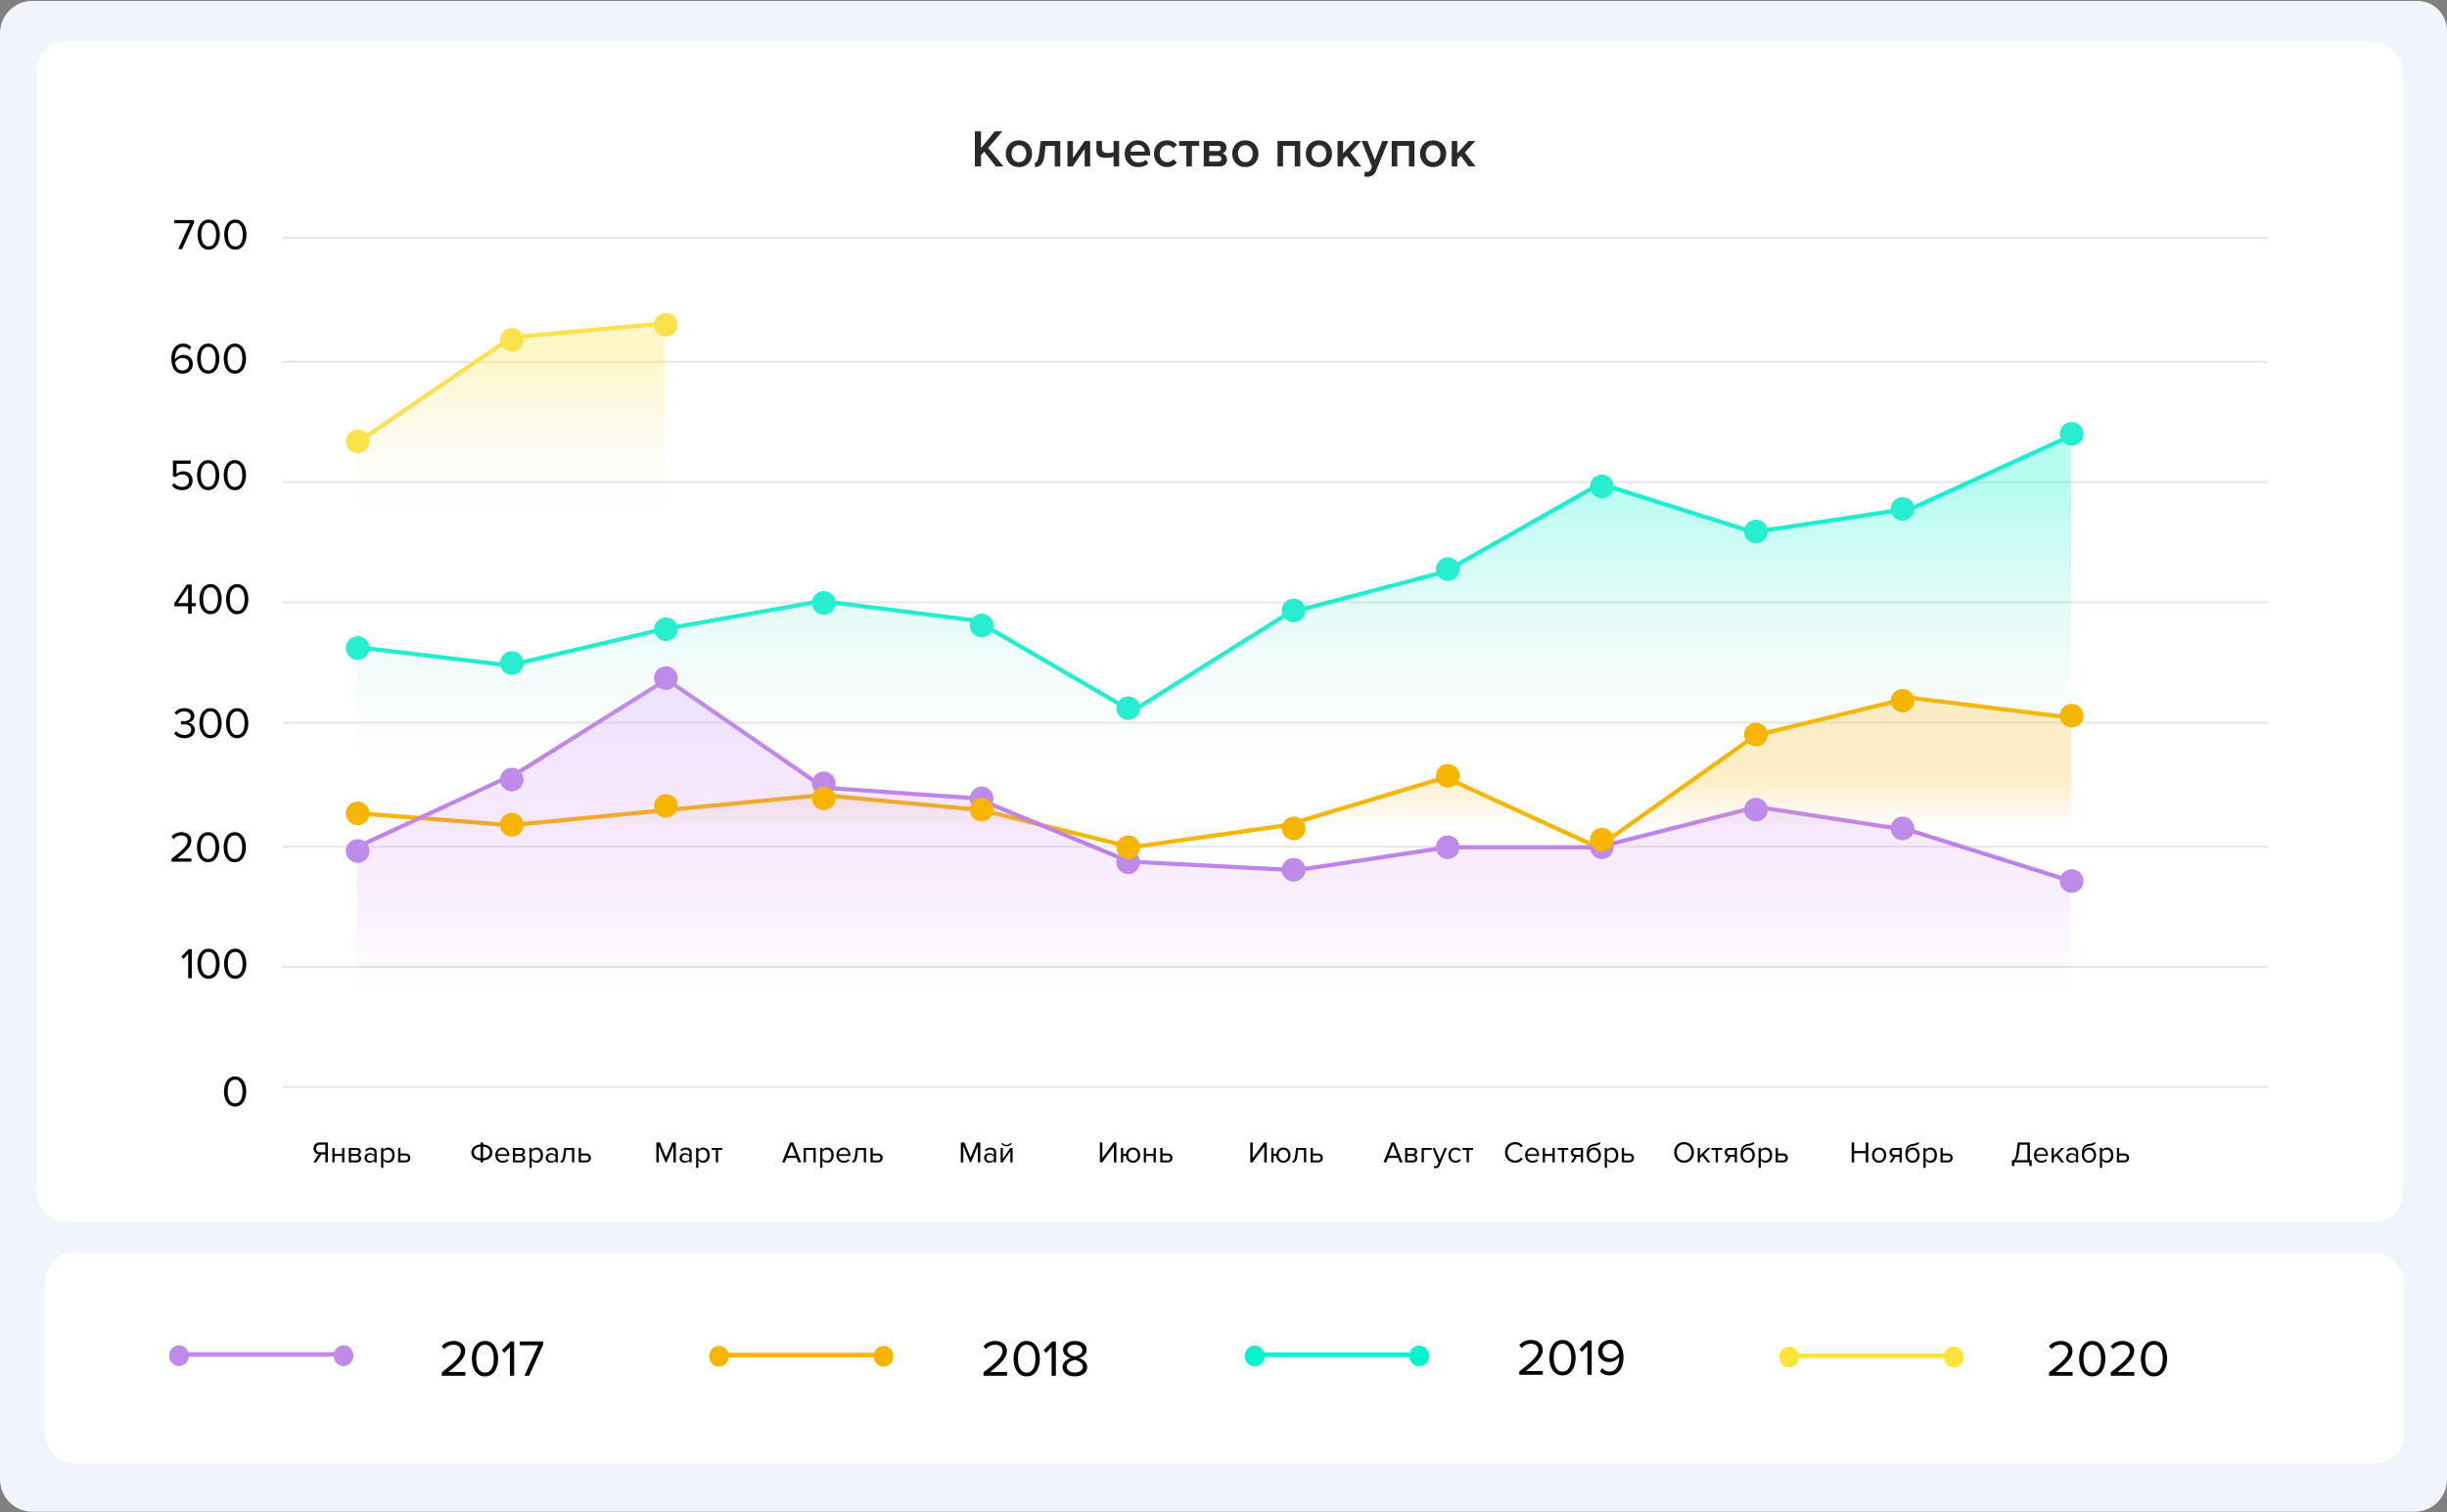 <svg width="906" height="560" xmlns="http://www.w3.org/2000/svg"><rect width="100%" height="100%" fill="#808080" stroke="none"/><defs><linearGradient x1="50%" y1="17.241%" x2="50%" y2="100%" id="a"><stop stop-color="#00F4CD" stop-opacity=".281" offset="0%"/><stop stop-color="#D8D8D8" stop-opacity="0" offset="100%"/></linearGradient><linearGradient x1="50%" y1="55.583%" x2="50%" y2="100%" id="b"><stop stop-color="#F7B500" stop-opacity=".222" offset="0%"/><stop stop-color="#D8D8D8" stop-opacity="0" offset="100%"/></linearGradient><linearGradient x1="50%" y1="11.442%" x2="50%" y2="77.659%" id="c"><stop stop-color="#CD95FF" stop-opacity=".234" offset="0%"/><stop stop-color="#B620E0" stop-opacity="0" offset="100%"/></linearGradient><linearGradient x1="50%" y1="17.241%" x2="50%" y2="100%" id="d"><stop stop-color="#FFE439" stop-opacity=".277" offset="0%"/><stop stop-color="#D8D8D8" stop-opacity="0" offset="100%"/></linearGradient></defs><g fill="none" fill-rule="evenodd"><g transform="translate(0 -1)"><path d="M12 1.334h883c6.075 0 11 4.925 11 11V548.8c0 6.627-5.373 12-12 12H12c-6.627 0-12-5.373-12-12V13.334c0-6.627 5.373-12 12-12z" fill="#F1F4FC"/><rect fill="#FFF" x="13.539" y="16.505" width="876.104" height="437.026" rx="10.692"/><rect fill="#FFF" x="16.7" y="464.829" width="873.44" height="78.08" rx="10.692"/><g stroke="#E8E6E6" stroke-linecap="square" stroke-width=".77"><path d="M105.119 89.07H839.19M105.119 134.995H839.19M105.119 179.53H839.19M105.119 224.065H839.19M105.119 268.6H839.19M105.119 314.525H839.19M105.119 359.06H839.19M105.119 403.594H839.19"/></g><g transform="translate(62.627 82.11)"><path d="M3.344 11.134l4.34-9.567H1.891V.373h7.34v.92l-4.404 9.84H3.344zm11.293.193c-.742 0-1.372-.166-1.888-.5a4.14 4.14 0 01-1.274-1.299 5.75 5.75 0 01-.726-1.79 8.88 8.88 0 01-.226-1.977c0-.656.075-1.314.226-1.976.15-.661.392-1.255.726-1.782A4.17 4.17 0 0112.749.712c.516-.333 1.146-.5 1.888-.5.731 0 1.357.167 1.88.5.52.333.946.764 1.274 1.29.328.528.57 1.122.726 1.783.155.662.233 1.32.233 1.976 0 .657-.078 1.315-.233 1.977a6.02 6.02 0 01-.726 1.79 4.029 4.029 0 01-1.275 1.3c-.522.333-1.148.5-1.88.5zm0-1.194c.516 0 .949-.126 1.298-.379.35-.252.632-.586.847-1 .215-.414.369-.882.46-1.403a9.188 9.188 0 00.137-1.59c0-.537-.046-1.067-.137-1.589a4.732 4.732 0 00-.46-1.395 2.825 2.825 0 00-.847-.992c-.35-.253-.782-.38-1.298-.38-.517 0-.95.127-1.3.38-.349.253-.63.583-.846.992a4.732 4.732 0 00-.46 1.395 9.188 9.188 0 00-.137 1.59c0 .537.046 1.067.137 1.589.092.521.245.989.46 1.403.215.414.497.748.847 1 .35.253.782.38 1.299.38zm9.873 1.194c-.742 0-1.371-.166-1.888-.5a4.14 4.14 0 01-1.274-1.299 5.75 5.75 0 01-.726-1.79 8.88 8.88 0 01-.226-1.977c0-.656.075-1.314.226-1.976.15-.661.392-1.255.726-1.782A4.17 4.17 0 0122.622.712c.517-.333 1.146-.5 1.888-.5.731 0 1.358.167 1.88.5.52.333.946.764 1.274 1.29.328.528.57 1.122.726 1.783.156.662.234 1.32.234 1.976 0 .657-.078 1.315-.234 1.977a6.02 6.02 0 01-.726 1.79 4.029 4.029 0 01-1.275 1.3c-.521.333-1.148.5-1.88.5zm0-1.194c.516 0 .949-.126 1.298-.379.35-.252.632-.586.847-1 .216-.414.369-.882.46-1.403a9.188 9.188 0 00.137-1.59c0-.537-.045-1.067-.137-1.589a4.732 4.732 0 00-.46-1.395 2.825 2.825 0 00-.847-.992c-.35-.253-.782-.38-1.298-.38s-.95.127-1.299.38c-.35.253-.632.583-.847.992a4.732 4.732 0 00-.46 1.395 9.188 9.188 0 00-.137 1.59c0 .537.046 1.067.137 1.589.092.521.245.989.46 1.403.215.414.498.748.847 1 .35.253.783.38 1.299.38zM4.969 57.253c-.753 0-1.393-.153-1.92-.46a3.733 3.733 0 01-1.282-1.225 5.469 5.469 0 01-.718-1.767 9.497 9.497 0 01-.226-2.097c0-.731.086-1.433.258-2.105a5.348 5.348 0 01.798-1.775c.36-.51.815-.92 1.364-1.226.548-.307 1.199-.46 1.952-.46.699 0 1.288.121 1.766.363.479.242.885.551 1.218.928l-.677 1a3.812 3.812 0 00-.936-.79c-.344-.205-.801-.307-1.371-.307-.517 0-.966.12-1.347.363-.382.242-.7.562-.952.96-.253.398-.438.85-.557 1.355a6.773 6.773 0 00-.177 1.549v.21c0 .064.005.134.016.21.118-.184.277-.375.476-.574a3.62 3.62 0 01.702-.54c.268-.161.562-.296.879-.403a3.07 3.07 0 01.992-.162c.484 0 .938.073 1.363.218.425.145.799.36 1.121.645.323.285.576.643.759 1.073.182.43.274.93.274 1.5 0 .474-.086.923-.258 1.348-.172.424-.42.798-.742 1.12a3.5 3.5 0 01-1.186.767c-.468.188-.998.282-1.59.282zM4.92 56.06c.42 0 .783-.07 1.09-.21.306-.14.561-.32.766-.54.204-.221.357-.466.46-.735.102-.268.153-.532.153-.79 0-.398-.065-.742-.194-1.033a2.021 2.021 0 00-.532-.725 2.165 2.165 0 00-.79-.428 3.316 3.316 0 00-.969-.137c-.537 0-1.046.148-1.524.444a3.576 3.576 0 00-1.17 1.17c.032.333.105.677.218 1.032s.274.677.484.968c.21.29.479.527.807.71.328.182.728.274 1.201.274zm9.551 1.193c-.742 0-1.371-.166-1.888-.5a4.14 4.14 0 01-1.274-1.298 5.75 5.75 0 01-.726-1.791 8.88 8.88 0 01-.226-1.976c0-.656.075-1.315.226-1.977.15-.661.393-1.255.726-1.782a4.17 4.17 0 011.274-1.29c.517-.334 1.146-.5 1.888-.5.731 0 1.358.166 1.88.5.521.333.946.763 1.274 1.29.328.527.57 1.121.726 1.782.156.662.234 1.32.234 1.977 0 .656-.078 1.315-.234 1.976a6.02 6.02 0 01-.726 1.79 4.029 4.029 0 01-1.275 1.3c-.521.333-1.148.5-1.879.5zm0-1.193c.516 0 .95-.127 1.299-.38.35-.252.632-.586.847-1 .215-.414.368-.882.46-1.403a9.188 9.188 0 00.137-1.59c0-.537-.046-1.067-.138-1.588a4.732 4.732 0 00-.46-1.396 2.825 2.825 0 00-.846-.992c-.35-.253-.783-.38-1.299-.38-.516 0-.95.127-1.299.38-.35.253-.632.584-.847.992a4.732 4.732 0 00-.46 1.396 9.188 9.188 0 00-.137 1.589c0 .537.046 1.067.138 1.589.091.521.244.99.46 1.403.214.414.497.748.846 1 .35.253.783.38 1.299.38zm9.873 1.193c-.742 0-1.371-.166-1.887-.5a4.14 4.14 0 01-1.275-1.298 5.75 5.75 0 01-.726-1.791 8.88 8.88 0 01-.226-1.976c0-.656.076-1.315.226-1.977.15-.661.393-1.255.726-1.782a4.17 4.17 0 011.275-1.29c.516-.334 1.145-.5 1.887-.5.732 0 1.358.166 1.88.5.521.333.946.763 1.274 1.29.328.527.57 1.121.726 1.782.156.662.234 1.32.234 1.977 0 .656-.078 1.315-.234 1.976a6.02 6.02 0 01-.726 1.79 4.029 4.029 0 01-1.274 1.3c-.522.333-1.148.5-1.88.5zm0-1.193c.516 0 .95-.127 1.299-.38.35-.252.632-.586.847-1 .215-.414.368-.882.46-1.403a9.188 9.188 0 00.137-1.59c0-.537-.046-1.067-.137-1.588a4.732 4.732 0 00-.46-1.396 2.825 2.825 0 00-.847-.992c-.35-.253-.783-.38-1.299-.38-.516 0-.949.127-1.299.38s-.631.584-.846.992a4.732 4.732 0 00-.46 1.396 9.188 9.188 0 00-.137 1.589c0 .537.045 1.067.137 1.589.091.521.244.99.46 1.403.215.414.497.748.846 1 .35.253.783.38 1.3.38zM4.856 100.396c-.914 0-1.672-.153-2.275-.46a4.371 4.371 0 01-1.516-1.266l.823-.887c.354.452.771.801 1.25 1.048.478.248 1.051.372 1.718.372.366 0 .702-.06 1.008-.178.307-.118.568-.28.783-.484a2.265 2.265 0 00.694-1.646c0-.354-.062-.674-.186-.96a2.217 2.217 0 00-.508-.733 2.166 2.166 0 00-.775-.468 2.957 2.957 0 00-1-.162c-.484 0-.928.081-1.33.242-.404.162-.789.42-1.154.775l-.984-.339v-5.808h6.582v1.194H2.743v3.743c.258-.258.605-.484 1.04-.678.436-.193.928-.29 1.476-.29.452 0 .882.075 1.29.226a3.158 3.158 0 011.847 1.742c.19.43.283.92.283 1.468 0 .549-.096 1.043-.29 1.484a3.205 3.205 0 01-.807 1.122c-.344.306-.75.54-1.218.701-.468.162-.97.242-1.508.242zm9.599 0c-.742 0-1.371-.166-1.888-.5a4.14 4.14 0 01-1.274-1.298 5.75 5.75 0 01-.726-1.791 8.88 8.88 0 01-.226-1.976c0-.656.075-1.315.226-1.977.15-.661.392-1.255.726-1.782a4.17 4.17 0 011.274-1.29c.517-.334 1.146-.501 1.888-.501.731 0 1.358.167 1.88.5.52.333.946.764 1.274 1.29.328.528.57 1.122.726 1.783.156.662.234 1.32.234 1.977 0 .656-.078 1.314-.234 1.976a6.02 6.02 0 01-.726 1.79 4.029 4.029 0 01-1.275 1.3c-.521.333-1.148.5-1.88.5zm0-1.193c.516 0 .949-.127 1.299-.38.35-.252.631-.586.846-1 .216-.414.369-.882.46-1.403a9.188 9.188 0 00.137-1.59c0-.537-.045-1.067-.137-1.588a4.732 4.732 0 00-.46-1.396 2.825 2.825 0 00-.846-.992c-.35-.253-.783-.38-1.3-.38-.515 0-.948.127-1.298.38-.35.253-.632.583-.847.992a4.732 4.732 0 00-.46 1.396 9.188 9.188 0 00-.137 1.589c0 .537.046 1.067.137 1.589.092.521.245.99.46 1.403.215.414.498.748.847 1 .35.253.783.38 1.299.38zm9.873 1.193c-.742 0-1.371-.166-1.887-.5a4.14 4.14 0 01-1.275-1.298 5.75 5.75 0 01-.726-1.791 8.88 8.88 0 01-.226-1.976c0-.656.075-1.315.226-1.977.15-.661.393-1.255.726-1.782a4.17 4.17 0 011.275-1.29c.516-.334 1.145-.501 1.887-.501.731 0 1.358.167 1.88.5.521.333.946.764 1.274 1.29.328.528.57 1.122.726 1.783.156.662.234 1.32.234 1.977 0 .656-.078 1.314-.234 1.976a6.02 6.02 0 01-.726 1.79 4.029 4.029 0 01-1.275 1.3c-.521.333-1.148.5-1.879.5zm0-1.193c.516 0 .95-.127 1.299-.38.35-.252.632-.586.847-1 .215-.414.368-.882.46-1.403a9.188 9.188 0 00.137-1.59c0-.537-.046-1.067-.138-1.588a4.732 4.732 0 00-.46-1.396 2.825 2.825 0 00-.846-.992c-.35-.253-.783-.38-1.299-.38-.516 0-.95.127-1.299.38-.35.253-.632.583-.847.992a4.732 4.732 0 00-.46 1.396 9.188 9.188 0 00-.137 1.589c0 .537.046 1.067.138 1.589.091.521.244.99.46 1.403.214.414.497.748.846 1 .35.253.783.38 1.299.38zM7.022 146.129v-2.726H1.908v-1.114l4.614-6.92H8.36v6.856h1.516v1.178H8.361v2.726H7.022zm0-9.518l-3.775 5.614h3.775v-5.614zm8.308 9.712c-.742 0-1.371-.167-1.887-.5a4.14 4.14 0 01-1.275-1.3 5.75 5.75 0 01-.726-1.79 8.88 8.88 0 01-.226-1.976c0-.656.076-1.315.226-1.976.15-.662.393-1.256.726-1.783a4.17 4.17 0 011.275-1.29c.516-.334 1.145-.5 1.887-.5.732 0 1.358.166 1.88.5.521.333.946.763 1.274 1.29.328.527.57 1.121.726 1.783.156.661.234 1.32.234 1.976 0 .656-.078 1.315-.234 1.976a6.02 6.02 0 01-.726 1.79 4.029 4.029 0 01-1.274 1.3c-.522.333-1.148.5-1.88.5zm0-1.194c.517 0 .95-.127 1.299-.38.35-.252.632-.585.847-1 .215-.414.368-.881.46-1.403a9.188 9.188 0 00.137-1.59c0-.537-.046-1.067-.137-1.588a4.732 4.732 0 00-.46-1.396 2.825 2.825 0 00-.847-.992c-.35-.253-.782-.379-1.299-.379-.516 0-.949.126-1.298.38-.35.252-.632.583-.847.991a4.732 4.732 0 00-.46 1.396 9.188 9.188 0 00-.137 1.589c0 .538.045 1.067.137 1.589.091.522.245.99.46 1.403.215.415.497.748.847 1 .35.253.782.38 1.298.38zm9.873 1.194c-.742 0-1.37-.167-1.887-.5a4.14 4.14 0 01-1.275-1.3 5.75 5.75 0 01-.725-1.79 8.88 8.88 0 01-.226-1.976c0-.656.075-1.315.226-1.976.15-.662.392-1.256.725-1.783a4.17 4.17 0 011.275-1.29c.516-.334 1.145-.5 1.887-.5.732 0 1.358.166 1.88.5.522.333.946.763 1.274 1.29.328.527.57 1.121.726 1.783.156.661.234 1.32.234 1.976 0 .656-.078 1.315-.234 1.976a6.02 6.02 0 01-.726 1.79 4.029 4.029 0 01-1.274 1.3c-.522.333-1.148.5-1.88.5zm0-1.194c.517 0 .95-.127 1.3-.38.349-.252.631-.585.846-1 .215-.414.368-.881.46-1.403a9.188 9.188 0 00.137-1.59c0-.537-.046-1.067-.137-1.588a4.732 4.732 0 00-.46-1.396 2.825 2.825 0 00-.847-.992c-.35-.253-.782-.379-1.299-.379-.516 0-.949.126-1.298.38-.35.252-.632.583-.847.991a4.732 4.732 0 00-.46 1.396 9.188 9.188 0 00-.137 1.589c0 .538.046 1.067.137 1.589.091.522.245.99.46 1.403.215.415.497.748.847 1 .35.253.782.38 1.298.38zM5.683 192.249c-.914 0-1.697-.175-2.347-.524-.651-.35-1.143-.767-1.476-1.25l.79-.84c.312.42.729.761 1.25 1.025a3.827 3.827 0 001.75.395c.786 0 1.402-.18 1.848-.54.446-.36.67-.853.67-1.477a1.81 1.81 0 00-.194-.863 1.557 1.557 0 00-.549-.588 2.685 2.685 0 00-.847-.34 4.873 4.873 0 00-1.089-.112h-.661c-.215 0-.366.005-.452.016v-1.226c.086.01.24.016.46.016h.653c.334 0 .654-.035.96-.105.307-.07.573-.177.799-.322.226-.146.406-.329.54-.549.135-.22.202-.487.202-.799 0-.3-.065-.564-.194-.79a1.81 1.81 0 00-.516-.573 2.342 2.342 0 00-.766-.355 3.51 3.51 0 00-.928-.12c-.591 0-1.113.11-1.565.33-.451.22-.876.546-1.274.976l-.742-.839c.387-.473.887-.868 1.5-1.186.613-.317 1.34-.476 2.178-.476.516 0 .998.065 1.444.194.446.13.83.315 1.153.557.323.242.578.543.767.903.188.36.282.766.282 1.218 0 .387-.073.726-.218 1.016a2.49 2.49 0 01-.556.743 2.872 2.872 0 01-.75.492c-.275.123-.541.207-.8.25a2.8 2.8 0 01.807.21c.29.118.56.284.807.5.247.215.455.483.621.806.167.323.25.7.25 1.13 0 .451-.086.865-.258 1.242a2.752 2.752 0 01-.75.976c-.328.274-.729.489-1.202.645a5.088 5.088 0 01-1.597.234zm9.631 0c-.742 0-1.371-.167-1.887-.5a4.14 4.14 0 01-1.275-1.299 5.75 5.75 0 01-.726-1.79 8.88 8.88 0 01-.226-1.977c0-.656.076-1.315.226-1.976.15-.662.393-1.256.726-1.783a4.17 4.17 0 011.275-1.29c.516-.334 1.145-.5 1.887-.5.732 0 1.358.166 1.88.5.521.333.946.763 1.274 1.29.328.527.57 1.121.726 1.783.156.661.234 1.32.234 1.976 0 .656-.078 1.315-.234 1.976a6.02 6.02 0 01-.726 1.791 4.028 4.028 0 01-1.274 1.299c-.522.333-1.148.5-1.88.5zm0-1.194c.516 0 .95-.126 1.299-.379.35-.253.632-.586.847-1 .215-.414.368-.882.46-1.404a9.188 9.188 0 00.137-1.589c0-.538-.046-1.067-.137-1.589a4.732 4.732 0 00-.46-1.395 2.825 2.825 0 00-.847-.993c-.35-.252-.783-.379-1.299-.379-.516 0-.949.127-1.299.38-.349.252-.631.583-.846.992a4.732 4.732 0 00-.46 1.395 9.188 9.188 0 00-.137 1.59c0 .537.045 1.067.137 1.588.091.522.244.99.46 1.404.215.414.497.747.846 1 .35.253.783.38 1.3.38zm9.873 1.194c-.742 0-1.37-.167-1.887-.5a4.14 4.14 0 01-1.275-1.299 5.75 5.75 0 01-.726-1.79 8.88 8.88 0 01-.225-1.977c0-.656.075-1.315.225-1.976.151-.662.393-1.256.726-1.783a4.17 4.17 0 011.275-1.29c.516-.334 1.145-.5 1.887-.5.732 0 1.358.166 1.88.5.521.333.946.763 1.274 1.29.328.527.57 1.121.726 1.783.156.661.234 1.32.234 1.976 0 .656-.078 1.315-.234 1.976a6.02 6.02 0 01-.726 1.791 4.028 4.028 0 01-1.274 1.299c-.522.333-1.148.5-1.88.5zm0-1.194c.517 0 .95-.126 1.299-.379.35-.253.632-.586.847-1 .215-.414.368-.882.46-1.404a9.188 9.188 0 00.137-1.589c0-.538-.046-1.067-.137-1.589a4.732 4.732 0 00-.46-1.395 2.825 2.825 0 00-.847-.993c-.35-.252-.782-.379-1.299-.379-.516 0-.949.127-1.298.38-.35.252-.632.583-.847.992a4.732 4.732 0 00-.46 1.395 9.188 9.188 0 00-.137 1.59c0 .537.046 1.067.137 1.588.091.522.245.99.46 1.404.215.414.497.747.847 1s.782.38 1.298.38zM.871 237.982v-1.065c.968-.764 1.823-1.455 2.565-2.073a22.147 22.147 0 001.872-1.726c.505-.533.887-1.033 1.145-1.5.258-.469.387-.934.387-1.396 0-.344-.064-.64-.193-.888a1.828 1.828 0 00-.509-.613 2.088 2.088 0 00-.717-.354 3.037 3.037 0 00-.823-.113c-.646 0-1.216.123-1.71.37a3.415 3.415 0 00-1.21.985l-.823-.855a3.928 3.928 0 011.605-1.259 5.258 5.258 0 012.138-.435c.452 0 .892.064 1.323.193.43.13.814.323 1.153.581.339.258.613.586.823.984.21.398.315.866.315 1.404a3.62 3.62 0 01-.396 1.621 7.446 7.446 0 01-1.097 1.597 17.653 17.653 0 01-1.653 1.63 52.397 52.397 0 01-2.081 1.718H8.26v1.194H.87zm13.552.193c-.743 0-1.372-.167-1.888-.5a4.14 4.14 0 01-1.274-1.299 5.75 5.75 0 01-.726-1.79 8.88 8.88 0 01-.226-1.977c0-.656.075-1.314.226-1.976.15-.661.392-1.256.726-1.783a4.17 4.17 0 011.274-1.29c.516-.334 1.145-.5 1.888-.5.73 0 1.357.166 1.879.5.522.333.946.763 1.275 1.29.328.527.57 1.122.725 1.783.156.662.234 1.32.234 1.976 0 .656-.078 1.315-.234 1.977a6.02 6.02 0 01-.725 1.79 4.029 4.029 0 01-1.275 1.299c-.522.333-1.148.5-1.88.5zm0-1.194c.516 0 .949-.126 1.298-.379.35-.253.632-.586.847-1 .215-.414.369-.882.46-1.404a9.188 9.188 0 00.137-1.589c0-.537-.046-1.067-.137-1.589a4.732 4.732 0 00-.46-1.395 2.825 2.825 0 00-.847-.992c-.35-.253-.782-.38-1.298-.38-.517 0-.95.127-1.3.38-.349.252-.631.583-.846.992a4.732 4.732 0 00-.46 1.395 9.188 9.188 0 00-.137 1.59c0 .537.046 1.067.137 1.588.092.522.245.99.46 1.404.215.414.497.747.847 1s.782.38 1.299.38zm9.873 1.194c-.742 0-1.372-.167-1.888-.5a4.14 4.14 0 01-1.274-1.299 5.75 5.75 0 01-.726-1.79 8.88 8.88 0 01-.226-1.977c0-.656.075-1.314.226-1.976.15-.661.392-1.256.726-1.783a4.17 4.17 0 011.274-1.29c.516-.334 1.146-.5 1.888-.5.731 0 1.358.166 1.88.5.52.333.946.763 1.274 1.29.328.527.57 1.122.726 1.783.156.662.234 1.32.234 1.976 0 .656-.078 1.315-.234 1.977a6.02 6.02 0 01-.726 1.79 4.029 4.029 0 01-1.275 1.299c-.521.333-1.148.5-1.88.5zm0-1.194c.516 0 .949-.126 1.298-.379.35-.253.632-.586.847-1 .216-.414.369-.882.46-1.404a9.188 9.188 0 00.137-1.589c0-.537-.045-1.067-.137-1.589a4.732 4.732 0 00-.46-1.395 2.825 2.825 0 00-.847-.992c-.35-.253-.782-.38-1.298-.38s-.95.127-1.299.38c-.35.252-.632.583-.847.992a4.732 4.732 0 00-.46 1.395 9.188 9.188 0 00-.137 1.59c0 .537.046 1.067.137 1.588.092.522.245.99.46 1.404.215.414.498.747.847 1 .35.253.783.38 1.299.38zM7.047 281.124v-8.985l-1.726 1.823-.807-.823 2.694-2.775h1.178v10.76h-1.34zm7.534.194c-.742 0-1.372-.167-1.888-.5a4.14 4.14 0 01-1.274-1.299 5.75 5.75 0 01-.726-1.79 8.88 8.88 0 01-.226-1.977c0-.656.075-1.315.226-1.976.15-.661.392-1.256.726-1.783a4.17 4.17 0 011.274-1.29c.516-.334 1.146-.5 1.888-.5.731 0 1.357.166 1.88.5.52.333.946.763 1.274 1.29.328.527.57 1.122.726 1.783.156.661.233 1.32.233 1.976 0 .656-.077 1.315-.233 1.977a6.02 6.02 0 01-.726 1.79 4.029 4.029 0 01-1.275 1.299c-.522.333-1.148.5-1.88.5zm0-1.194c.516 0 .949-.126 1.298-.379.35-.253.632-.586.847-1 .215-.414.369-.882.46-1.404a9.188 9.188 0 00.137-1.589c0-.538-.045-1.067-.137-1.589a4.732 4.732 0 00-.46-1.395 2.825 2.825 0 00-.847-.992c-.35-.253-.782-.38-1.298-.38-.517 0-.95.127-1.299.38-.35.252-.632.583-.847.992a4.732 4.732 0 00-.46 1.395 9.188 9.188 0 00-.137 1.59c0 .537.046 1.067.137 1.588.092.522.245.99.46 1.404.215.414.497.747.847 1s.782.38 1.299.38zm9.873 1.194c-.742 0-1.371-.167-1.888-.5a4.14 4.14 0 01-1.274-1.299 5.75 5.75 0 01-.726-1.79 8.88 8.88 0 01-.226-1.977c0-.656.075-1.315.226-1.976.15-.661.392-1.256.726-1.783a4.17 4.17 0 011.274-1.29c.517-.334 1.146-.5 1.888-.5.731 0 1.358.166 1.88.5.52.333.946.763 1.274 1.29.328.527.57 1.122.726 1.783.156.661.234 1.32.234 1.976 0 .656-.078 1.315-.234 1.977a6.02 6.02 0 01-.726 1.79 4.029 4.029 0 01-1.275 1.299c-.521.333-1.148.5-1.88.5zm0-1.194c.516 0 .949-.126 1.299-.379s.631-.586.846-1c.216-.414.369-.882.46-1.404a9.188 9.188 0 00.137-1.589c0-.538-.045-1.067-.137-1.589a4.732 4.732 0 00-.46-1.395 2.825 2.825 0 00-.846-.992c-.35-.253-.783-.38-1.3-.38-.515 0-.948.127-1.298.38-.35.252-.632.583-.847.992a4.732 4.732 0 00-.46 1.395 9.188 9.188 0 00-.137 1.59c0 .537.046 1.067.137 1.588.092.522.245.99.46 1.404.215.414.498.747.847 1 .35.253.783.38 1.299.38zM24.42 328.636c-.742 0-1.37-.167-1.887-.5a4.14 4.14 0 01-1.275-1.299 5.75 5.75 0 01-.726-1.79 8.88 8.88 0 01-.225-1.977c0-.656.075-1.315.225-1.976.151-.661.393-1.256.726-1.783a4.17 4.17 0 011.275-1.29c.516-.334 1.145-.5 1.887-.5.732 0 1.358.166 1.88.5.522.333.946.763 1.274 1.29.328.527.57 1.122.726 1.783.156.661.234 1.32.234 1.976 0 .656-.078 1.315-.234 1.976a6.02 6.02 0 01-.726 1.791 4.029 4.029 0 01-1.274 1.299c-.522.333-1.148.5-1.88.5zm0-1.194c.517 0 .95-.126 1.3-.379.349-.253.631-.586.846-1 .215-.414.368-.882.46-1.404a9.188 9.188 0 00.137-1.589c0-.538-.046-1.067-.137-1.589a4.732 4.732 0 00-.46-1.395 2.825 2.825 0 00-.847-.992c-.35-.253-.782-.38-1.299-.38-.516 0-.949.127-1.298.38-.35.252-.632.583-.847.992a4.732 4.732 0 00-.46 1.395 9.188 9.188 0 00-.137 1.59c0 .537.046 1.067.137 1.588.091.522.245.99.46 1.404.215.414.497.747.847 1s.782.38 1.298.38z" fill="#000" fill-rule="nonzero"/><path stroke="#F7B500" stroke-width="1.55" d="M69.343 219.996l57.203 4.475 115.02-11.169 59.292 5.585 55.372 13.755 57.439-8.17 58.794-17.71 56.44 25.88 58.538-41.47 57.12-13.91 59.807 7.422"/><path stroke="#BE85EA" stroke-width="1.55" d="M69.343 232.642l59.866-27.69 54.982-34.468 58.26 40.11 56.54 3.944 56.54 23.415 61.78 3.181 55.766-8.492h55.827l58.988-14.973 56.737 8.746 59.739 18.812"/><path stroke="#1BEFCE" stroke-width="1.55" d="M69.343 158.516l56.486 6.8 56.492-13.302 59.185-10.544 57.255 7.245 57.706 33.6 58.24-36.523 57.58-15.163 57.486-32.607 56.672 17.937 58.994-8.91 59.174-27.039"/><path stroke="#FBE24B" stroke-width="1.55" d="M69.343 83.012l57.34-39.19 56.595-5.194"/><path fill="url(#a)" d="M69.343 158.516l56.967 7.214 56.968-13.962 58.228-10.298 57.255 7.245 57.706 33.6 58.24-36.523 57.896-14.63 57.17-33.14 56.672 17.937 58.994-8.91 58.764-27.039V207.364H69.585z"/><path fill="url(#b)" d="M69.343 219.996l57.203 4.475 115.02-11.169 59.292 5.585 56.556 13.528 56.255-7.944 58.794-17.708 58.545 25.652 56.433-41.243 57.12-13.91 59.642 7.708v47.445l-.243-7.944H69.343z"/><path fill="url(#c)" d="M69.343 232.642l56.967-24.787 56.968-37.371L245.42 212.1l53.57 2.438 61.2 24.592 57.12 2.004 55.766-8.492h55.827l58.988-14.973 56.737 8.746 59.574 18.812V318.7H69.585z"/><g fill="#000" fill-rule="nonzero"><path d="M53.404 349.318l1.989-3.005a2.259 2.259 0 01-.724-.188 2.018 2.018 0 01-.613-.42 1.98 1.98 0 01-.426-.651 2.293 2.293 0 01-.16-.884c0-.339.057-.645.172-.917a2.037 2.037 0 011.215-1.149c.283-.103.594-.155.933-.155h2.96v7.369h-.916v-2.928h-1.48l-1.878 2.928h-1.072zm4.43-3.734v-2.817H55.89c-.435 0-.788.129-1.06.387-.273.257-.41.596-.41 1.016 0 .42.137.76.41 1.022.272.261.625.392 1.06.392h1.944zm2.596 3.734v-5.336h.829v2.22h2.784v-2.22h.828v5.336h-.828v-2.386h-2.784v2.386h-.829zm9.684-2.75a1.32 1.32 0 01.679.473c.088.12.158.248.21.388.051.14.077.287.077.442 0 .434-.136.784-.409 1.05-.272.264-.655.397-1.149.397h-2.994v-5.336h2.939c.471 0 .84.127 1.105.381s.397.584.397.989c0 .324-.086.59-.26.795a1.305 1.305 0 01-.601.42l.006.002zm-.758 2.02c.266 0 .475-.071.63-.215.155-.143.232-.344.232-.602a.852.852 0 00-.22-.574c-.148-.17-.362-.254-.642-.254h-2v1.646h2zm-.033-2.374c.258 0 .455-.07.591-.21a.73.73 0 00.205-.53c0-.236-.068-.422-.205-.558-.136-.137-.333-.205-.59-.205h-1.967v1.503h1.966zm6.662 3.104v-.608c-.45.494-1.039.74-1.768.74-.228 0-.453-.036-.674-.11a1.757 1.757 0 01-1.027-.895 1.682 1.682 0 01-.166-.762c0-.295.055-.552.166-.773a1.694 1.694 0 011.027-.879c.221-.07.446-.105.674-.105a2.7 2.7 0 011 .177c.298.118.554.302.768.553v-.962c0-.36-.127-.638-.381-.834-.254-.195-.577-.292-.967-.292-.626 0-1.171.246-1.635.74l-.387-.575c.567-.589 1.278-.883 2.133-.883.28 0 .545.033.795.099s.47.171.657.315c.188.143.337.33.448.558.11.228.165.504.165.828v3.668h-.828zm-1.47-.464c.295 0 .573-.055.835-.166a1.49 1.49 0 00.635-.497v-1.005a1.49 1.49 0 00-.635-.497 2.12 2.12 0 00-.834-.166c-.39 0-.708.109-.95.326a1.08 1.08 0 00-.365.845c0 .339.121.617.364.834.243.217.56.326.95.326zm6.585.597c-.369 0-.707-.081-1.017-.244a2.21 2.21 0 01-.784-.695v2.839h-.829v-7.369h.829v.796c.192-.273.446-.496.762-.669a2.13 2.13 0 011.039-.26c.353 0 .675.065.966.194.291.129.542.313.752.552.21.24.372.532.486.878.114.347.17.737.17 1.172 0 .434-.056.824-.17 1.17-.114.347-.276.641-.486.884-.21.243-.46.43-.752.558a2.36 2.36 0 01-.966.194zm-.21-.74c.265 0 .504-.052.718-.155.213-.103.394-.247.541-.431.148-.184.26-.403.337-.657.078-.255.116-.529.116-.823 0-.295-.038-.568-.116-.818a1.954 1.954 0 00-.337-.652 1.544 1.544 0 00-.541-.43 1.63 1.63 0 00-.718-.155c-.332 0-.643.083-.934.248-.29.166-.51.367-.657.602v2.409c.147.235.366.438.657.607.291.17.602.254.934.254zm4.728-4.729v2.066h2c.272 0 .513.044.723.133.21.088.387.208.53.359.144.15.251.324.32.519.07.195.106.403.106.624 0 .22-.037.43-.11.63-.074.199-.181.372-.321.519-.14.147-.315.265-.525.353-.21.089-.45.133-.723.133H84.79v-5.336h.828zm0 2.795v1.812h1.911c.302 0 .53-.085.685-.254a.93.93 0 00.232-.652.948.948 0 00-.226-.646c-.151-.173-.381-.26-.69-.26h-1.912zM115.325 349.318v-.718a5.214 5.214 0 01-1.431-.287 3.373 3.373 0 01-1.077-.619 2.668 2.668 0 01-.68-.906 2.73 2.73 0 01-.237-1.149 2.613 2.613 0 01.917-2.038c.294-.254.653-.46 1.077-.619.423-.158.9-.256 1.43-.292v-.74h.917v.74c.53.036 1.008.134 1.431.292a3.59 3.59 0 011.083.619c.298.254.526.554.685.9.158.346.237.726.237 1.138 0 .42-.079.803-.237 1.15a2.638 2.638 0 01-.685.905c-.299.258-.66.464-1.083.619-.423.154-.9.25-1.43.287v.718h-.917zm3.402-3.679c0-.589-.219-1.075-.657-1.458-.438-.383-1.048-.608-1.829-.674v4.264c.781-.066 1.39-.29 1.829-.674.438-.383.657-.869.657-1.458zm-5.877 0c0 .59.215 1.075.646 1.458.431.383 1.04.608 1.829.674v-4.264c-.789.066-1.398.291-1.829.674-.43.383-.646.869-.646 1.458zm10.627 3.812a2.85 2.85 0 01-1.093-.205 2.504 2.504 0 01-.856-.574 2.67 2.67 0 01-.564-.884 3.068 3.068 0 01-.204-1.143c0-.383.066-.746.199-1.089.132-.342.315-.639.546-.889.232-.25.509-.45.829-.597.32-.147.672-.22 1.055-.22.405 0 .766.073 1.083.22.316.148.585.35.806.608.221.258.389.562.503.911.114.35.171.724.171 1.122v.21h-4.32c.015.25.07.488.166.712a1.838 1.838 0 00.983.983c.229.1.487.15.774.15a2.336 2.336 0 001.646-.674l.398.541a2.706 2.706 0 01-.928.608c-.354.14-.752.21-1.194.21zm1.658-3.138c0-.199-.035-.403-.105-.613a1.769 1.769 0 00-.32-.574 1.668 1.668 0 00-.548-.426 1.735 1.735 0 00-.784-.166c-.287 0-.538.056-.751.166-.214.11-.392.25-.536.42a2.006 2.006 0 00-.458 1.193h3.502zm5.74.256a1.32 1.32 0 01.679.473c.087.118.157.247.209.387.052.14.077.287.077.442 0 .434-.136.784-.408 1.05-.273.264-.656.397-1.15.397h-2.993v-5.336h2.938c.472 0 .84.127 1.105.381s.398.584.398.989c0 .324-.087.59-.26.795a1.305 1.305 0 01-.602.42l.006.002zm-.758 2.02c.265 0 .475-.072.63-.216.154-.143.232-.344.232-.602a.852.852 0 00-.221-.574c-.148-.17-.361-.254-.641-.254h-2v1.646h2zm-.033-2.375c.258 0 .455-.07.59-.21a.73.73 0 00.205-.53c0-.236-.068-.422-.204-.558-.136-.137-.333-.205-.591-.205h-1.967v1.503h1.967zm5.954 3.237c-.368 0-.707-.081-1.016-.244a2.21 2.21 0 01-.784-.695v2.839h-.829v-7.369h.829v.796c.191-.273.445-.496.762-.669a2.13 2.13 0 011.038-.26c.354 0 .676.065.967.194.29.129.541.313.751.552.21.24.372.532.486.878.114.347.171.737.171 1.172 0 .434-.057.824-.17 1.17-.115.347-.277.641-.487.884-.21.243-.46.43-.751.558a2.36 2.36 0 01-.967.194zm-.21-.74c.266 0 .505-.052.718-.155.214-.103.394-.247.542-.431.147-.184.26-.403.337-.657.077-.255.116-.529.116-.823 0-.295-.039-.568-.116-.818a1.954 1.954 0 00-.337-.652 1.544 1.544 0 00-.542-.43 1.63 1.63 0 00-.718-.155c-.331 0-.642.083-.933.248-.291.166-.51.367-.657.602v2.409c.147.235.366.438.657.607.29.17.602.254.933.254zm7.236.607v-.608c-.449.494-1.038.74-1.767.74-.228 0-.453-.036-.674-.11a1.757 1.757 0 01-1.027-.895 1.682 1.682 0 01-.166-.762c0-.295.055-.552.166-.773a1.694 1.694 0 011.027-.879c.22-.07.446-.105.674-.105a2.7 2.7 0 011 .177c.298.118.554.302.767.553v-.962c0-.36-.127-.638-.38-.834-.255-.195-.577-.292-.967-.292-.626 0-1.171.246-1.635.74l-.387-.575c.567-.589 1.278-.883 2.132-.883.28 0 .545.033.796.099.25.066.469.171.657.315.188.143.337.33.447.558.11.228.166.504.166.828v3.668h-.829zm-1.469-.464c.295 0 .573-.055.834-.166a1.49 1.49 0 00.635-.497v-1.005a1.49 1.49 0 00-.635-.497 2.12 2.12 0 00-.834-.166c-.39 0-.707.109-.95.326a1.08 1.08 0 00-.365.845c0 .339.122.617.365.834.243.217.56.326.95.326zm3.325-.088c.25 0 .457-.162.619-.486.162-.325.295-.88.398-1.669l.342-2.629h3.712v5.336h-.828v-4.607h-2.155l-.243 2c-.059.5-.14.924-.243 1.27-.103.346-.23.628-.38.845a1.403 1.403 0 01-.531.475c-.203.1-.433.15-.69.15v-.685zm7.557-4.784v2.066h2c.272 0 .513.044.723.133.21.088.387.208.53.359.144.15.25.324.32.519s.106.403.106.624c0 .22-.037.43-.11.63-.075.199-.181.372-.321.519-.14.147-.315.265-.525.353-.21.089-.451.133-.724.133h-2.828v-5.336h.829zm0 2.795v1.812h1.91c.303 0 .531-.085.686-.254a.93.93 0 00.232-.652.948.948 0 00-.227-.646c-.15-.173-.38-.26-.69-.26h-1.911zM186.689 349.318v-6.065l-2.508 6.065h-.376l-2.496-6.065v6.065h-.917v-7.369h1.314l2.287 5.546 2.298-5.546h1.315v7.369h-.917zm5.943 0v-.608c-.45.494-1.038.74-1.767.74-.229 0-.453-.036-.674-.11a1.757 1.757 0 01-1.027-.895 1.682 1.682 0 01-.166-.762c0-.295.055-.552.165-.773a1.694 1.694 0 011.028-.879c.22-.07.445-.105.674-.105a2.7 2.7 0 011 .177c.298.118.554.302.767.553v-.962c0-.36-.127-.638-.381-.834-.254-.195-.576-.292-.967-.292-.626 0-1.17.246-1.635.74l-.386-.575c.567-.589 1.277-.883 2.132-.883.28 0 .545.033.795.099s.47.171.658.315c.187.143.336.33.447.558.11.228.166.504.166.828v3.668h-.829zm-1.47-.464c.295 0 .573-.055.835-.166a1.49 1.49 0 00.635-.497v-1.005a1.49 1.49 0 00-.635-.497 2.12 2.12 0 00-.834-.166c-.39 0-.707.109-.95.326a1.08 1.08 0 00-.365.845c0 .339.122.617.365.834.243.217.56.326.95.326zm6.585.597c-.368 0-.707-.081-1.016-.244a2.21 2.21 0 01-.785-.695v2.839h-.828v-7.369h.828v.796c.192-.273.446-.496.763-.669a2.13 2.13 0 011.038-.26c.354 0 .676.065.967.194.29.129.541.313.75.552.21.24.373.532.487.878.114.347.171.737.171 1.172 0 .434-.057.824-.171 1.17-.114.347-.276.641-.486.884-.21.243-.46.43-.751.558a2.36 2.36 0 01-.967.194zm-.21-.74c.265 0 .505-.052.718-.155.214-.103.394-.247.542-.431.147-.184.26-.403.336-.657.078-.255.116-.529.116-.823 0-.295-.038-.568-.116-.818a1.954 1.954 0 00-.336-.652 1.544 1.544 0 00-.542-.43 1.63 1.63 0 00-.718-.155c-.331 0-.642.083-.933.248-.291.166-.51.367-.658.602v2.409c.148.235.367.438.658.607.29.17.602.254.933.254zm4.872.607v-4.607h-1.547v-.729h3.933v.73h-1.557v4.606h-.829zM232.968 349.318l-.652-1.635h-3.667l-.652 1.635h-1.05l2.961-7.369h1.138l2.972 7.369h-1.05zm-2.485-6.419l-1.57 3.966h3.127l-1.557-3.966zm8.075 6.419v-4.607h-2.784v4.607h-.828v-5.336h4.44v5.336h-.828zm5.115.133c-.368 0-.707-.081-1.016-.244a2.21 2.21 0 01-.785-.695v2.839h-.828v-7.369h.828v.796c.192-.273.446-.496.763-.669a2.13 2.13 0 011.038-.26c.354 0 .676.065.967.194.29.129.541.313.75.552.21.24.373.532.487.878.114.347.171.737.171 1.172 0 .434-.057.824-.171 1.17-.114.347-.276.641-.486.884-.21.243-.46.43-.751.558a2.36 2.36 0 01-.967.194zm-.21-.74c.265 0 .505-.052.718-.155.214-.103.394-.247.542-.431.147-.184.26-.403.336-.657.078-.255.116-.529.116-.823 0-.295-.038-.568-.116-.818a1.954 1.954 0 00-.336-.652 1.544 1.544 0 00-.542-.43 1.63 1.63 0 00-.718-.155c-.331 0-.642.083-.933.248-.291.166-.51.367-.658.602v2.409c.148.235.367.438.658.607.29.17.602.254.933.254zm6.308.74a2.85 2.85 0 01-1.093-.205 2.504 2.504 0 01-.857-.574 2.67 2.67 0 01-.563-.884 3.068 3.068 0 01-.204-1.143c0-.383.066-.746.198-1.089.133-.342.315-.639.547-.889.232-.25.508-.45.829-.597.32-.147.672-.22 1.055-.22.405 0 .766.073 1.082.22.317.148.586.35.807.608.22.258.388.562.503.911.114.35.17.724.17 1.122v.21h-4.319c.015.25.07.488.166.712a1.838 1.838 0 00.983.983c.229.1.486.15.774.15a2.336 2.336 0 001.646-.674l.397.541a2.706 2.706 0 01-.928.608c-.353.14-.75.21-1.193.21zm1.657-3.138c0-.199-.035-.403-.105-.613a1.769 1.769 0 00-.32-.574 1.668 1.668 0 00-.547-.426 1.735 1.735 0 00-.784-.166c-.287 0-.538.056-.751.166-.214.11-.393.25-.536.42a2.006 2.006 0 00-.458 1.193h3.501zm1.525 2.453c.25 0 .456-.162.618-.486.163-.325.295-.88.398-1.669l.343-2.629h3.712v5.336h-.829v-4.607h-2.154l-.243 2c-.06.5-.14.924-.243 1.27-.103.346-.23.628-.381.845a1.403 1.403 0 01-.53.475c-.203.1-.433.15-.691.15v-.685zm7.556-4.784v2.066h2c.272 0 .513.044.723.133.21.088.387.208.53.359.144.15.251.324.321.519s.105.403.105.624c0 .22-.037.43-.11.63-.074.199-.18.372-.32.519-.14.147-.316.265-.526.353-.21.089-.45.133-.723.133h-2.828v-5.336h.828zm0 2.795v1.812h1.911c.302 0 .53-.085.685-.254a.93.93 0 00.232-.652.948.948 0 00-.226-.646c-.151-.173-.381-.26-.69-.26h-1.912zM299.417 349.318v-6.065l-2.508 6.065h-.376l-2.496-6.065v6.065h-.917v-7.369h1.314l2.287 5.546 2.298-5.546h1.315v7.369h-.917zm5.943 0v-.608c-.449.494-1.038.74-1.767.74-.229 0-.453-.036-.674-.11a1.757 1.757 0 01-1.027-.895 1.682 1.682 0 01-.166-.762c0-.295.055-.552.165-.773a1.694 1.694 0 011.028-.879c.22-.07.445-.105.674-.105a2.7 2.7 0 011 .177c.298.118.554.302.767.553v-.962c0-.36-.127-.638-.38-.834-.255-.195-.577-.292-.968-.292-.626 0-1.17.246-1.635.74l-.386-.575c.567-.589 1.278-.883 2.132-.883.28 0 .545.033.795.099s.47.171.658.315c.187.143.337.33.447.558.11.228.166.504.166.828v3.668h-.829zm-1.47-.464c.296 0 .574-.055.835-.166a1.49 1.49 0 00.635-.497v-1.005a1.49 1.49 0 00-.635-.497 2.12 2.12 0 00-.834-.166c-.39 0-.707.109-.95.326a1.08 1.08 0 00-.365.845c0 .339.122.617.365.834.243.217.56.326.95.326zm3.956.464v-5.336h.828v4.077l2.795-4.077h.818v5.336h-.829v-4.154l-2.817 4.154h-.795zm4.154-6.916a2.363 2.363 0 01-1.934.972 2.36 2.36 0 01-1.099-.26 2.465 2.465 0 01-.845-.712l.409-.353c.177.243.394.436.652.58.257.143.552.215.883.215.324 0 .617-.07.879-.21.261-.14.477-.335.646-.585l.409.353zM344.613 349.318v-7.369h.917v5.756l4.242-5.756h.939v7.369h-.917v-5.877l-4.297 5.877h-.884zm12.262.133c-.375 0-.718-.065-1.027-.194a2.472 2.472 0 01-.806-.536 2.563 2.563 0 01-.542-.8 3.118 3.118 0 01-.243-.99h-1.027v2.387h-.829v-5.336h.829v2.22h1.038c.044-.33.136-.64.276-.927a2.52 2.52 0 01.547-.746 2.54 2.54 0 011.784-.68c.405 0 .772.074 1.1.221.327.148.607.347.84.597.231.25.408.547.53.89.121.342.182.705.182 1.088 0 .39-.061.754-.183 1.093a2.522 2.522 0 01-1.37 1.491c-.327.148-.694.222-1.099.222zm0-.74a1.637 1.637 0 001.32-.625 1.96 1.96 0 00.343-.657c.077-.25.116-.512.116-.784 0-.273-.039-.533-.116-.78a1.968 1.968 0 00-.342-.651 1.637 1.637 0 00-1.32-.624c-.28 0-.53.057-.752.17-.22.115-.407.266-.558.454a1.968 1.968 0 00-.342.652 2.589 2.589 0 00-.116.779c0 .272.038.533.116.784.077.25.191.47.342.657.151.188.337.339.558.453.221.114.472.171.751.171zm4 .607v-5.336h.828v2.22h2.784v-2.22h.829v5.336h-.829v-2.386h-2.784v2.386h-.828zm6.926-5.336v2.066h2c.272 0 .514.044.723.133.21.088.387.208.53.359.144.15.251.324.321.519s.105.403.105.624c0 .22-.037.43-.11.63-.074.199-.18.372-.32.519-.14.147-.316.265-.526.353-.21.089-.45.133-.723.133h-2.828v-5.336h.828zm0 2.795v1.812h1.911c.302 0 .53-.085.685-.254a.93.93 0 00.232-.652.948.948 0 00-.226-.646c-.151-.173-.381-.26-.69-.26H367.8zM400.281 349.318v-7.369h.917v5.756l4.242-5.756h.94v7.369h-.918v-5.877l-4.297 5.877h-.884zm12.263.133c-.376 0-.718-.065-1.028-.194a2.472 2.472 0 01-.806-.536 2.563 2.563 0 01-.542-.8 3.118 3.118 0 01-.243-.99h-1.027v2.387h-.829v-5.336h.829v2.22h1.038c.045-.33.137-.64.277-.927a2.52 2.52 0 01.546-.746 2.54 2.54 0 011.785-.68c.405 0 .771.074 1.099.221.328.148.607.347.84.597.231.25.408.547.53.89.121.342.182.705.182 1.088 0 .39-.06.754-.182 1.093a2.522 2.522 0 01-1.37 1.491c-.328.148-.694.222-1.1.222zm0-.74a1.637 1.637 0 001.32-.625 1.96 1.96 0 00.342-.657c.078-.25.116-.512.116-.784 0-.273-.038-.533-.116-.78a1.968 1.968 0 00-.342-.651 1.637 1.637 0 00-1.32-.624c-.28 0-.53.057-.752.17-.22.115-.407.266-.557.454a1.968 1.968 0 00-.343.652 2.589 2.589 0 00-.116.779c0 .272.039.533.116.784.077.25.192.47.343.657.15.188.336.339.557.453.221.114.472.171.752.171zm3.37.055c.25 0 .456-.162.618-.486.162-.325.294-.88.397-1.669l.343-2.629h3.712v5.336h-.829v-4.607h-2.154l-.243 2c-.059.5-.14.924-.243 1.27-.103.346-.23.628-.381.845a1.403 1.403 0 01-.53.475c-.203.1-.433.15-.69.15v-.685zm7.555-4.784v2.066h2c.273 0 .514.044.724.133.21.088.386.208.53.359.144.15.25.324.32.519s.105.403.105.624c0 .22-.037.43-.11.63-.074.199-.18.372-.32.519-.14.147-.315.265-.525.353-.21.089-.451.133-.724.133h-2.828v-5.336h.828zm0 2.795v1.812h1.912c.302 0 .53-.085.685-.254a.93.93 0 00.232-.652.948.948 0 00-.227-.646c-.15-.173-.381-.26-.69-.26h-1.912zM455.641 349.318l-.652-1.635h-3.668l-.651 1.635h-1.05l2.96-7.369h1.139l2.971 7.369h-1.049zm-2.486-6.419l-1.568 3.966h3.126l-1.558-3.966zm8.049 3.67a1.32 1.32 0 01.679.473c.088.118.158.247.21.387.051.14.077.287.077.442 0 .434-.136.784-.409 1.05-.272.264-.655.397-1.149.397h-2.994v-5.336h2.939c.471 0 .84.127 1.105.381s.397.584.397.989c0 .324-.086.59-.26.795a1.305 1.305 0 01-.601.42l.006.002zm-.757 2.02c.265 0 .475-.072.63-.216.154-.143.231-.344.231-.602a.852.852 0 00-.22-.574c-.148-.17-.362-.254-.641-.254h-2v1.646h2zm-.034-2.375c.258 0 .455-.07.591-.21a.73.73 0 00.205-.53c0-.236-.068-.422-.205-.558-.136-.137-.333-.205-.59-.205h-1.967v1.503h1.966zm7.06-1.503h-2.906v4.607h-.828v-5.336h3.734v.73zm.917 5.944c.059.03.132.051.22.066.089.015.166.022.233.022a.867.867 0 00.464-.116c.125-.077.235-.226.331-.447l.353-.807-2.231-5.39h.895l1.778 4.374 1.768-4.375h.906l-2.674 6.419c-.162.39-.375.666-.64.828a1.819 1.819 0 01-.928.254c-.089 0-.192-.007-.31-.022a2.186 2.186 0 01-.298-.055l.133-.751zm7.932-1.204c-.398 0-.76-.072-1.089-.216a2.493 2.493 0 01-.84-.59 2.682 2.682 0 01-.54-.89 3.127 3.127 0 01-.194-1.11c0-.398.065-.766.194-1.105.128-.339.309-.634.54-.884.233-.25.513-.447.84-.591.328-.144.69-.215 1.089-.215.486 0 .882.088 1.187.265.306.176.562.397.768.663l-.552.508a1.657 1.657 0 00-.602-.53 1.692 1.692 0 00-.757-.166c-.287 0-.543.051-.768.154a1.719 1.719 0 00-.58.431 1.891 1.891 0 00-.37.652c-.085.25-.127.523-.127.818 0 .294.042.568.127.823.085.254.208.473.37.657.162.184.355.328.58.43.225.104.48.155.768.155.56 0 1.012-.232 1.359-.696l.552.509a2.625 2.625 0 01-.768.662c-.305.177-.701.266-1.187.266zm4.087-.133v-4.607h-1.546v-.729h3.932v.73h-1.557v4.606h-.829zM498.408 349.45c-.53 0-1.026-.092-1.486-.276a3.629 3.629 0 01-1.204-.778 3.605 3.605 0 01-.807-1.205 3.992 3.992 0 01-.292-1.552c0-.567.097-1.084.292-1.552.196-.468.464-.869.807-1.204a3.629 3.629 0 011.204-.779c.46-.184.956-.276 1.486-.276.324 0 .624.037.9.11.277.074.53.177.763.31.232.132.441.287.63.464.187.176.355.368.502.574l-.773.431a2.545 2.545 0 00-.857-.768 2.323 2.323 0 00-1.165-.304c-.405 0-.78.074-1.127.221a2.693 2.693 0 00-.9.619c-.254.265-.453.58-.597.945a3.274 3.274 0 00-.215 1.21c0 .434.072.835.215 1.203.144.369.343.685.597.95.254.266.554.472.9.62.346.146.722.22 1.127.22.42 0 .808-.1 1.165-.298.358-.2.643-.457.857-.774l.784.431c-.31.42-.69.768-1.143 1.044-.453.276-1.008.415-1.663.415zm6.352 0a2.85 2.85 0 01-1.094-.204 2.504 2.504 0 01-.856-.574 2.67 2.67 0 01-.563-.884 3.068 3.068 0 01-.204-1.143c0-.383.066-.746.198-1.089.133-.342.315-.639.547-.889.232-.25.508-.45.829-.597.32-.147.672-.22 1.055-.22.405 0 .766.073 1.082.22.317.148.586.35.807.608.22.258.388.562.503.911.114.35.17.724.17 1.122v.21h-4.319c.015.25.07.488.166.712a1.838 1.838 0 00.983.983c.229.1.486.15.774.15a2.336 2.336 0 001.646-.674l.397.541a2.706 2.706 0 01-.928.608c-.353.14-.75.21-1.193.21zm1.657-3.137c0-.199-.035-.403-.105-.613a1.769 1.769 0 00-.32-.574 1.668 1.668 0 00-.547-.426 1.735 1.735 0 00-.784-.166c-.287 0-.538.056-.751.166-.214.11-.393.25-.536.42a2.006 2.006 0 00-.458 1.193h3.501zm2.155 3.005v-5.336h.828v2.22h2.784v-2.22h.829v5.336h-.829v-2.386H509.4v2.386h-.828zm7.07 0v-4.607h-1.547v-.729h3.933v.73h-1.558v4.606h-.828zm3.292 0l1.425-2.099a1.554 1.554 0 01-.983-.503c-.258-.283-.387-.65-.387-1.099 0-.228.037-.442.11-.64a1.462 1.462 0 01.857-.868c.21-.085.45-.127.723-.127h2.818v5.336h-.83v-2.066h-1.457l-1.304 2.066h-.972zm3.734-2.795v-1.812h-1.9c-.295 0-.523.085-.685.254a.904.904 0 00-.243.652.93.93 0 00.232.652c.154.17.386.254.696.254h1.9zm4.817 2.187c.287 0 .54-.057.756-.17.218-.115.402-.266.553-.454a1.96 1.96 0 00.342-.657 2.68 2.68 0 000-1.563 1.968 1.968 0 00-.342-.652 1.737 1.737 0 00-.553-.453 1.604 1.604 0 00-.756-.171 1.637 1.637 0 00-1.32.624 1.968 1.968 0 00-.343.652 2.68 2.68 0 000 1.563c.077.25.191.47.342.657a1.637 1.637 0 001.32.624zm0 .74c-.413 0-.781-.075-1.105-.226a2.378 2.378 0 01-.829-.635 2.879 2.879 0 01-.524-.967 3.911 3.911 0 01-.183-1.22c0-.649.06-1.207.177-1.674.118-.468.293-.856.525-1.166.232-.309.523-.55.873-.723.35-.173.756-.29 1.22-.348.295-.044.538-.087.73-.127a3.08 3.08 0 00.458-.127.791.791 0 00.243-.133.204.204 0 00.072-.155h.806c0 .221-.066.404-.199.547-.132.144-.302.26-.508.348a3.581 3.581 0 01-.68.21 9.32 9.32 0 01-.712.122c-.398.059-.729.143-.994.254-.265.11-.483.243-.652.397-.17.155-.3.33-.392.525-.092.195-.16.407-.204.635.095-.154.21-.3.342-.436.133-.136.284-.256.453-.359.17-.103.355-.186.558-.249.202-.062.421-.093.657-.093.376 0 .718.073 1.028.22.309.148.572.348.79.603.217.254.384.55.502.889.118.339.177.696.177 1.071 0 .383-.06.746-.177 1.089-.118.342-.29.64-.52.894a2.544 2.544 0 01-.828.608 2.587 2.587 0 01-1.104.227zm6.672 0c-.368 0-.707-.08-1.016-.243a2.21 2.21 0 01-.785-.695v2.839h-.828v-7.369h.828v.796c.192-.273.446-.496.763-.669a2.13 2.13 0 011.038-.26c.354 0 .676.065.967.194.29.129.541.313.751.552.21.24.372.532.486.878.114.347.171.737.171 1.172 0 .434-.057.824-.17 1.17-.115.347-.277.641-.487.884-.21.243-.46.43-.751.558a2.36 2.36 0 01-.967.194zm-.21-.74c.265 0 .505-.051.718-.154.214-.103.394-.247.542-.431.147-.184.26-.403.337-.657.077-.255.116-.529.116-.823 0-.295-.039-.568-.116-.818a1.954 1.954 0 00-.337-.652 1.544 1.544 0 00-.542-.43 1.63 1.63 0 00-.718-.155c-.331 0-.642.083-.933.248-.291.166-.51.367-.658.602v2.409c.148.235.367.438.658.607.29.17.602.254.933.254zm4.729-4.728v2.066h2c.272 0 .513.044.723.133.21.088.386.208.53.359.144.15.25.324.32.519s.105.403.105.624c0 .22-.036.43-.11.63-.074.199-.18.372-.32.519-.14.147-.315.265-.525.353-.21.089-.451.133-.724.133h-2.828v-5.336h.829zm0 2.795v1.812h1.91c.303 0 .531-.085.686-.254a.93.93 0 00.232-.652.948.948 0 00-.227-.646c-.15-.173-.38-.26-.69-.26h-1.911zM560.902 349.45a3.766 3.766 0 01-1.491-.287 3.368 3.368 0 01-1.155-.8 3.653 3.653 0 01-.745-1.21 4.217 4.217 0 01-.266-1.514c0-.545.089-1.05.266-1.513.176-.464.425-.867.745-1.21.32-.342.705-.61 1.155-.8.449-.192.946-.288 1.491-.288.545 0 1.042.096 1.492.287.449.192.834.459 1.154.801.32.343.569.746.746 1.21.176.464.265.968.265 1.513 0 .545-.089 1.05-.265 1.514a3.653 3.653 0 01-.746 1.21c-.32.342-.705.609-1.154.8-.45.192-.947.288-1.492.288zm0-.817c.413 0 .784-.075 1.116-.226a2.49 2.49 0 00.85-.63 2.88 2.88 0 00.547-.95c.13-.365.194-.76.194-1.188 0-.427-.065-.825-.194-1.193a2.807 2.807 0 00-.546-.95 2.524 2.524 0 00-.851-.624 2.661 2.661 0 00-1.116-.227 2.7 2.7 0 00-1.121.227 2.51 2.51 0 00-.856.624 2.737 2.737 0 00-.542.95 3.683 3.683 0 00-.187 1.193c0 .427.062.823.187 1.188.126.364.306.681.542.95.235.269.52.479.856.63a2.7 2.7 0 001.121.226zm8.694.685l-1.922-2.397-.884.872v1.525h-.828v-5.336h.828v2.84l2.806-2.84h1.05l-2.364 2.42 2.375 2.916h-1.06zm3.016 0v-4.607h-1.546v-.729h3.933v.73h-1.558v4.606h-.829zm3.292 0l1.426-2.099a1.554 1.554 0 01-.984-.503c-.257-.283-.386-.65-.386-1.099 0-.228.036-.442.11-.64a1.462 1.462 0 01.856-.868c.21-.085.451-.127.724-.127h2.817v5.336h-.829v-2.066h-1.458l-1.303 2.066h-.973zm3.734-2.795v-1.812h-1.9c-.294 0-.523.085-.685.254a.904.904 0 00-.243.652.93.93 0 00.232.652c.155.17.387.254.696.254h1.9zm4.817 2.187c.287 0 .54-.057.757-.17.217-.115.401-.266.552-.454a1.96 1.96 0 00.343-.657 2.68 2.68 0 000-1.563 1.968 1.968 0 00-.343-.652 1.737 1.737 0 00-.552-.453 1.604 1.604 0 00-.757-.171 1.637 1.637 0 00-1.32.624 1.968 1.968 0 00-.343.652 2.68 2.68 0 000 1.563c.078.25.192.47.343.657a1.637 1.637 0 001.32.624zm0 .74c-.412 0-.78-.075-1.105-.226a2.378 2.378 0 01-.828-.635 2.879 2.879 0 01-.525-.967 3.911 3.911 0 01-.182-1.22c0-.649.059-1.207.177-1.674.117-.468.292-.856.524-1.166.232-.309.523-.55.873-.723.35-.173.757-.29 1.22-.348.295-.044.538-.087.73-.127a3.08 3.08 0 00.458-.127.791.791 0 00.243-.133.204.204 0 00.072-.155h.807c0 .221-.067.404-.2.547-.132.144-.301.26-.507.348a3.581 3.581 0 01-.68.21 9.32 9.32 0 01-.712.122c-.398.059-.73.143-.995.254-.265.11-.482.243-.651.397-.17.155-.3.33-.393.525-.092.195-.16.407-.204.635.096-.154.21-.3.342-.436.133-.136.284-.256.453-.359.17-.103.356-.186.558-.249.203-.062.422-.093.658-.093.375 0 .718.073 1.027.22.31.148.573.348.79.603.217.254.385.55.503.889.117.339.176.696.176 1.071 0 .383-.059.746-.176 1.089-.118.342-.291.64-.52.894a2.544 2.544 0 01-.828.608 2.587 2.587 0 01-1.105.227zm6.673 0c-.369 0-.707-.08-1.017-.243a2.21 2.21 0 01-.784-.695v2.839h-.829v-7.369h.829v.796c.191-.273.446-.496.762-.669a2.13 2.13 0 011.039-.26c.353 0 .675.065.966.194.291.129.542.313.752.552.21.24.371.532.486.878.114.347.17.737.17 1.172 0 .434-.056.824-.17 1.17-.115.347-.277.641-.486.884-.21.243-.46.43-.752.558a2.36 2.36 0 01-.966.194zm-.21-.74c.265 0 .504-.051.718-.154.213-.103.394-.247.541-.431.147-.184.26-.403.337-.657.077-.255.116-.529.116-.823 0-.295-.039-.568-.116-.818a1.954 1.954 0 00-.337-.652 1.544 1.544 0 00-.541-.43 1.63 1.63 0 00-.718-.155c-.332 0-.643.083-.934.248-.29.166-.51.367-.657.602v2.409c.147.235.366.438.657.607.291.17.602.254.934.254zm4.728-4.728v2.066h2c.272 0 .513.044.723.133.21.088.387.208.53.359.144.15.25.324.32.519s.106.403.106.624c0 .22-.037.43-.11.63-.074.199-.181.372-.321.519-.14.147-.315.265-.525.353-.21.089-.45.133-.723.133h-2.829v-5.336h.829zm0 2.795v1.812h1.911c.302 0 .53-.085.685-.254a.93.93 0 00.232-.652.948.948 0 00-.226-.646c-.151-.173-.381-.26-.69-.26h-1.912zM628.18 349.318v-3.38h-4.31v3.38h-.916v-7.369h.917v3.171h4.308v-3.17h.917v7.368h-.917zm4.937.133c-.405 0-.771-.074-1.099-.221a2.463 2.463 0 01-.834-.602 2.657 2.657 0 01-.525-.89 3.216 3.216 0 01-.182-1.093c0-.383.06-.746.182-1.089.122-.342.297-.639.525-.889a2.5 2.5 0 01.834-.597c.328-.147.694-.22 1.1-.22.404 0 .77.073 1.099.22a2.5 2.5 0 01.834.597c.228.25.403.547.524.89.122.342.183.705.183 1.088 0 .39-.061.754-.183 1.093a2.657 2.657 0 01-.524.89 2.463 2.463 0 01-.834.602c-.328.147-.695.22-1.1.22zm0-.74c.288 0 .54-.058.757-.172.217-.114.402-.265.553-.453a1.96 1.96 0 00.342-.657c.077-.25.116-.512.116-.784 0-.273-.039-.533-.116-.78a1.968 1.968 0 00-.342-.651 1.737 1.737 0 00-.553-.453 1.604 1.604 0 00-.757-.171 1.637 1.637 0 00-1.32.624 1.968 1.968 0 00-.342.652 2.589 2.589 0 00-.116.779c0 .272.038.533.116.784.077.25.191.47.342.657a1.637 1.637 0 001.32.624zm3.812.607l1.425-2.099a1.554 1.554 0 01-.983-.503c-.258-.283-.387-.65-.387-1.099 0-.228.037-.442.11-.64a1.462 1.462 0 01.857-.868c.21-.085.45-.127.723-.127h2.817v5.336h-.828v-2.066h-1.458l-1.304 2.066h-.972zm3.734-2.795v-1.812h-1.9c-.295 0-.523.085-.685.254a.904.904 0 00-.243.652.93.93 0 00.232.652c.154.17.386.254.696.254h1.9zm4.816 2.187c.288 0 .54-.057.757-.17.217-.115.402-.266.553-.454a1.96 1.96 0 00.342-.657 2.68 2.68 0 000-1.563 1.968 1.968 0 00-.342-.652 1.737 1.737 0 00-.553-.453 1.604 1.604 0 00-.757-.171 1.637 1.637 0 00-1.32.624 1.968 1.968 0 00-.342.652 2.68 2.68 0 000 1.563c.077.25.191.47.342.657a1.637 1.637 0 001.32.624zm0 .74c-.412 0-.78-.075-1.104-.226a2.378 2.378 0 01-.829-.635 2.879 2.879 0 01-.525-.967 3.911 3.911 0 01-.182-1.22c0-.649.059-1.207.177-1.674.118-.468.293-.856.525-1.166.232-.309.523-.55.872-.723.35-.173.757-.29 1.221-.348.295-.044.538-.087.73-.127a3.08 3.08 0 00.458-.127.791.791 0 00.243-.133.204.204 0 00.072-.155h.806c0 .221-.066.404-.199.547-.132.144-.302.26-.508.348a3.581 3.581 0 01-.68.21 9.32 9.32 0 01-.712.122c-.398.059-.73.143-.994.254-.265.11-.483.243-.652.397-.17.155-.3.33-.392.525-.092.195-.16.407-.205.635.096-.154.21-.3.343-.436.132-.136.283-.256.453-.359.17-.103.355-.186.558-.249.202-.062.421-.093.657-.093.376 0 .718.073 1.027.22.31.148.573.348.79.603.218.254.385.55.503.889.118.339.177.696.177 1.071 0 .383-.06.746-.177 1.089-.118.342-.291.64-.52.894a2.544 2.544 0 01-.828.608 2.587 2.587 0 01-1.105.227zm6.673 0c-.368 0-.707-.08-1.016-.243a2.21 2.21 0 01-.785-.695v2.839h-.828v-7.369h.828v.796c.192-.273.446-.496.763-.669a2.13 2.13 0 011.038-.26c.354 0 .676.065.967.194.29.129.541.313.75.552.21.24.373.532.487.878.114.347.171.737.171 1.172 0 .434-.057.824-.171 1.17-.114.347-.276.641-.486.884-.21.243-.46.43-.751.558a2.36 2.36 0 01-.967.194zm-.21-.74c.265 0 .505-.051.718-.154.214-.103.394-.247.542-.431.147-.184.26-.403.336-.657.078-.255.116-.529.116-.823 0-.295-.038-.568-.116-.818a1.954 1.954 0 00-.336-.652 1.544 1.544 0 00-.542-.43 1.63 1.63 0 00-.718-.155c-.331 0-.642.083-.933.248-.291.166-.51.367-.658.602v2.409c.148.235.367.438.658.607.29.17.602.254.933.254zm4.728-4.728v2.066h2c.272 0 .514.044.724.133.21.088.386.208.53.359.143.15.25.324.32.519s.105.403.105.624c0 .22-.037.43-.11.63-.074.199-.18.372-.32.519-.14.147-.316.265-.525.353-.21.089-.452.133-.724.133h-2.828v-5.336h.828zm0 2.795v1.812h1.912c.302 0 .53-.085.685-.254a.93.93 0 00.232-.652.948.948 0 00-.227-.646c-.15-.173-.381-.26-.69-.26h-1.912zM682.289 348.578c.22-.015.418-.06.591-.133.173-.073.33-.213.47-.42.14-.206.26-.497.359-.872.099-.376.19-.877.27-1.503l.453-3.7h4.508v6.55h.673v2.177h-.917v-1.359h-5.49v1.359h-.917v-2.1zm2.596-2.861c-.096.78-.24 1.388-.43 1.822-.192.435-.424.755-.697.961h4.265v-5.733h-2.773l-.365 2.95zm8.275 3.734a2.85 2.85 0 01-1.094-.205 2.504 2.504 0 01-.856-.574 2.67 2.67 0 01-.564-.884 3.068 3.068 0 01-.204-1.143c0-.383.066-.746.199-1.089.132-.342.315-.639.547-.889.232-.25.508-.45.828-.597.32-.147.672-.22 1.055-.22.405 0 .766.073 1.083.22.317.148.585.35.806.608.221.258.389.562.503.911.114.35.171.724.171 1.122v.21h-4.32c.015.25.07.488.166.712a1.838 1.838 0 00.984.983c.228.1.486.15.773.15a2.336 2.336 0 001.646-.674l.398.541a2.706 2.706 0 01-.928.608c-.354.14-.752.21-1.193.21zm1.657-3.138c0-.199-.035-.403-.105-.613a1.769 1.769 0 00-.32-.574 1.668 1.668 0 00-.547-.426 1.735 1.735 0 00-.785-.166c-.287 0-.537.056-.751.166-.214.11-.392.25-.536.42a2.006 2.006 0 00-.458 1.193h3.502zm5.789 3.005l-1.923-2.397-.884.872v1.525h-.828v-5.336h.828v2.84l2.807-2.84h1.049l-2.364 2.42 2.375 2.916h-1.06zm5.38 0v-.608c-.45.494-1.039.74-1.768.74-.228 0-.453-.036-.674-.11a1.757 1.757 0 01-1.027-.895 1.682 1.682 0 01-.166-.762c0-.295.055-.552.166-.773a1.694 1.694 0 011.027-.879c.221-.07.446-.105.674-.105a2.7 2.7 0 011 .177c.298.118.554.302.768.553v-.962c0-.36-.127-.638-.382-.834-.254-.195-.576-.292-.966-.292-.626 0-1.171.246-1.635.74l-.387-.575c.567-.589 1.278-.883 2.132-.883.28 0 .545.033.796.099.25.066.47.171.657.315.188.143.337.33.447.558.11.228.166.504.166.828v3.668h-.828zm-1.47-.464c.295 0 .573-.055.834-.166a1.49 1.49 0 00.636-.497v-1.005a1.49 1.49 0 00-.636-.497 2.12 2.12 0 00-.834-.166c-.39 0-.707.109-.95.326a1.08 1.08 0 00-.364.845c0 .339.121.617.364.834.243.217.56.326.95.326zm6.286-.144c.287 0 .54-.057.757-.17.217-.115.401-.266.552-.454a1.96 1.96 0 00.343-.657 2.68 2.68 0 000-1.563 1.968 1.968 0 00-.343-.652 1.737 1.737 0 00-.552-.453 1.604 1.604 0 00-.757-.171 1.637 1.637 0 00-1.32.624 1.968 1.968 0 00-.342.652 2.68 2.68 0 000 1.563c.077.25.191.47.342.657a1.637 1.637 0 001.32.624zm0 .74c-.412 0-.78-.075-1.105-.226a2.378 2.378 0 01-.828-.635 2.879 2.879 0 01-.525-.967 3.911 3.911 0 01-.182-1.22c0-.649.059-1.207.177-1.674.118-.468.292-.856.524-1.166.232-.309.523-.55.873-.723.35-.173.757-.29 1.22-.348.295-.044.539-.087.73-.127a3.08 3.08 0 00.458-.127.791.791 0 00.244-.133.204.204 0 00.071-.155h.807c0 .221-.067.404-.2.547-.132.144-.301.26-.507.348a3.581 3.581 0 01-.68.21 9.32 9.32 0 01-.712.122c-.398.059-.73.143-.994.254-.266.11-.483.243-.652.397-.17.155-.3.33-.392.525-.093.195-.16.407-.205.635.096-.154.21-.3.343-.436.132-.136.283-.256.453-.359.169-.103.355-.186.557-.249.203-.062.422-.093.658-.093.375 0 .718.073 1.027.22.31.148.573.348.79.603.217.254.385.55.503.889.118.339.176.696.176 1.071 0 .383-.058.746-.176 1.089-.118.342-.291.64-.52.894a2.544 2.544 0 01-.828.608 2.587 2.587 0 01-1.105.227zm6.673 0c-.368 0-.707-.08-1.017-.243a2.21 2.21 0 01-.784-.695v2.839h-.828v-7.369h.828v.796c.192-.273.446-.496.762-.669a2.13 2.13 0 011.039-.26c.353 0 .676.065.966.194.291.129.542.313.752.552.21.24.372.532.486.878.114.347.171.737.171 1.172 0 .434-.057.824-.171 1.17-.114.347-.276.641-.486.884-.21.243-.46.43-.752.558a2.36 2.36 0 01-.966.194zm-.21-.74c.265 0 .504-.051.718-.154.214-.103.394-.247.541-.431.148-.184.26-.403.337-.657.078-.255.116-.529.116-.823 0-.295-.038-.568-.116-.818a1.954 1.954 0 00-.337-.652 1.544 1.544 0 00-.541-.43 1.63 1.63 0 00-.718-.155c-.331 0-.643.083-.934.248-.29.166-.51.367-.657.602v2.409c.147.235.367.438.657.607.291.17.603.254.934.254zm4.728-4.728v2.066h2c.272 0 .513.044.723.133.21.088.387.208.53.359.144.15.251.324.321.519s.105.403.105.624c0 .22-.037.43-.11.63-.074.199-.181.372-.32.519-.14.147-.316.265-.526.353-.21.089-.45.133-.723.133h-2.828v-5.336h.828zm0 2.795v1.812h1.911c.302 0 .53-.085.685-.254a.93.93 0 00.232-.652.948.948 0 00-.226-.646c-.151-.173-.381-.26-.69-.26h-1.912z"/></g><path fill="url(#d)" d="M69.343 83.012l57.181-38.418 56.754-5.966.427 72.708H69.585z"/><circle fill="#BE8BEA" cx="69.794" cy="234.015" r="4.384"/><circle fill="#F7B500" cx="69.794" cy="220.098" r="4.384"/><circle fill="#26EECF" cx="69.794" cy="158.863" r="4.384"/><circle fill="#FBE24B" cx="69.794" cy="82.319" r="4.384"/><circle fill="#FBE24B" cx="126.854" cy="44.743" r="4.384"/><circle fill="#FBE24B" cx="183.914" cy="39.176" r="4.384"/><circle fill="#26EECF" cx="126.854" cy="164.43" r="4.384"/><circle fill="#26EECF" cx="183.914" cy="151.905" r="4.384"/><circle fill="#26EECF" cx="242.365" cy="142.163" r="4.384"/><circle fill="#26EECF" cx="300.817" cy="150.513" r="4.384"/><circle fill="#26EECF" cx="355.094" cy="181.13" r="4.384"/><circle fill="#26EECF" cx="416.329" cy="144.946" r="4.384"/><circle fill="#26EECF" cx="473.388" cy="129.637" r="4.384"/><circle fill="#26EECF" cx="530.448" cy="99.02" r="4.384"/><circle fill="#26EECF" cx="587.508" cy="115.72" r="4.384"/><circle fill="#26EECF" cx="641.785" cy="107.37" r="4.384"/><circle fill="#26EECF" cx="704.412" cy="79.536" r="4.384"/><circle fill="#BE8BEA" cx="126.854" cy="207.573" r="4.384"/><circle fill="#BE8BEA" cx="183.914" cy="169.997" r="4.384"/><circle fill="#BE8BEA" cx="242.365" cy="208.965" r="4.384"/><circle fill="#BE8BEA" cx="300.817" cy="214.531" r="4.384"/><circle fill="#BE8BEA" cx="355.094" cy="238.19" r="4.384"/><circle fill="#BE8BEA" cx="416.329" cy="240.974" r="4.384"/><circle fill="#BE8BEA" cx="473.388" cy="232.624" r="4.384"/><circle fill="#BE8BEA" cx="530.448" cy="232.624" r="4.384"/><circle fill="#BE8BEA" cx="587.508" cy="218.706" r="4.384"/><circle fill="#BE8BEA" cx="641.785" cy="225.665" r="4.384"/><circle fill="#BE8BEA" cx="704.412" cy="245.149" r="4.384"/><circle fill="#F7B500" cx="126.854" cy="224.273" r="4.384"/><circle fill="#F7B500" cx="183.914" cy="217.315" r="4.384"/><circle fill="#F7B500" cx="242.365" cy="214.531" r="4.384"/><circle fill="#F7B500" cx="300.817" cy="218.706" r="4.384"/><circle fill="#F7B500" cx="355.094" cy="232.624" r="4.384"/><circle fill="#F7B500" cx="416.329" cy="225.665" r="4.384"/><circle fill="#F7B500" cx="473.388" cy="206.181" r="4.384"/><circle fill="#F7B500" cx="530.448" cy="229.84" r="4.384"/><circle fill="#F7B500" cx="587.508" cy="190.872" r="4.384"/><circle fill="#F7B500" cx="641.785" cy="178.347" r="4.384"/><circle fill="#F7B500" cx="704.412" cy="183.914" r="4.384"/></g><path d="M163.573 510.462v-1.257a146.865 146.865 0 003.028-2.448c.877-.73 1.613-1.409 2.21-2.038.597-.628 1.047-1.219 1.352-1.77.305-.553.457-1.102.457-1.648 0-.407-.076-.756-.228-1.048a2.158 2.158 0 00-.6-.724c-.248-.19-.53-.33-.848-.419a3.586 3.586 0 00-.971-.133c-.762 0-1.435.146-2.02.438-.583.292-1.06.68-1.428 1.162l-.971-1.01a4.638 4.638 0 011.895-1.485 6.208 6.208 0 012.524-.515c.533 0 1.054.077 1.562.229.508.152.961.38 1.361.686.4.304.724.692.972 1.162.247.47.371 1.022.371 1.657 0 .647-.155 1.285-.466 1.914-.311.628-.743 1.257-1.296 1.885a20.841 20.841 0 01-1.952 1.924c-.749.654-1.568 1.33-2.457 2.029h6.228v1.409h-8.723zm16 .229c-.877 0-1.62-.197-2.23-.59a4.888 4.888 0 01-1.504-1.534 6.788 6.788 0 01-.857-2.114 10.483 10.483 0 01-.267-2.334c0-.774.09-1.552.267-2.333.178-.78.463-1.482.857-2.104a4.924 4.924 0 011.505-1.524c.61-.394 1.352-.59 2.228-.59.864 0 1.603.196 2.22.59a4.79 4.79 0 011.504 1.524c.387.622.673 1.323.857 2.104.184.781.276 1.559.276 2.333 0 .775-.092 1.553-.276 2.334a7.108 7.108 0 01-.857 2.114 4.756 4.756 0 01-1.505 1.533c-.616.394-1.355.59-2.219.59zm0-1.41c.609 0 1.12-.15 1.532-.448a3.313 3.313 0 001-1.18 5.712 5.712 0 00.543-1.657c.108-.616.162-1.242.162-1.877 0-.634-.054-1.26-.162-1.876a5.587 5.587 0 00-.543-1.647 3.335 3.335 0 00-1-1.172c-.412-.298-.923-.447-1.533-.447-.61 0-1.12.15-1.533.447a3.335 3.335 0 00-1 1.172 5.587 5.587 0 00-.543 1.647 10.847 10.847 0 00-.162 1.876c0 .635.054 1.26.162 1.877.108.615.289 1.168.543 1.657.254.488.587.882 1 1.18.413.299.924.448 1.533.448zm9.218 1.18v-10.608l-2.038 2.152-.953-.971 3.181-3.276h1.39v12.704h-1.58zm5.37 0l5.124-11.294h-6.837v-1.41h8.666v1.087l-5.2 11.618h-1.752z" fill="#050505" fill-rule="nonzero"/><g transform="translate(62.627 499.156)"><path d="M7.31 3.418h55.138" stroke="#BE8BEA" stroke-width="1.711" stroke-linecap="square"/><ellipse fill="#BE8BEA" cx="3.655" cy="3.865" rx="3.655" ry="3.865"/><ellipse fill="#BE8BEA" cx="64.567" cy="3.865" rx="3.655" ry="3.865"/></g><path d="M364.14 510.462v-1.257a146.868 146.868 0 003.028-2.448c.876-.73 1.612-1.409 2.21-2.038.596-.628 1.047-1.219 1.352-1.77.304-.553.457-1.102.457-1.648 0-.407-.077-.756-.229-1.048a2.158 2.158 0 00-.6-.724c-.247-.19-.53-.33-.847-.419a3.586 3.586 0 00-.972-.133c-.762 0-1.435.146-2.019.438-.584.292-1.06.68-1.428 1.162l-.972-1.01a4.638 4.638 0 011.896-1.485 6.208 6.208 0 012.523-.515c.534 0 1.054.077 1.562.229.508.152.962.38 1.362.686.4.304.724.692.971 1.162.248.47.372 1.022.372 1.657 0 .647-.156 1.285-.467 1.914-.311.628-.743 1.257-1.295 1.885a20.841 20.841 0 01-1.952 1.924c-.75.654-1.569 1.33-2.457 2.029h6.228v1.409h-8.724zm15.999.229c-.877 0-1.62-.197-2.229-.59a4.888 4.888 0 01-1.505-1.534 6.788 6.788 0 01-.857-2.114 10.483 10.483 0 01-.266-2.334c0-.774.089-1.552.266-2.333.178-.78.464-1.482.857-2.104a4.924 4.924 0 011.505-1.524c.61-.394 1.352-.59 2.229-.59.863 0 1.603.196 2.218.59a4.79 4.79 0 011.505 1.524c.387.622.673 1.323.857 2.104.184.781.276 1.559.276 2.333 0 .775-.092 1.553-.276 2.334a7.108 7.108 0 01-.857 2.114 4.756 4.756 0 01-1.505 1.533c-.615.394-1.355.59-2.218.59zm0-1.41c.609 0 1.12-.15 1.533-.448a3.313 3.313 0 001-1.18 5.712 5.712 0 00.543-1.657c.107-.616.161-1.242.161-1.877 0-.634-.054-1.26-.161-1.876a5.587 5.587 0 00-.543-1.647 3.335 3.335 0 00-1-1.172c-.413-.298-.924-.447-1.533-.447-.61 0-1.121.15-1.534.447a3.335 3.335 0 00-1 1.172 5.587 5.587 0 00-.542 1.647 10.847 10.847 0 00-.162 1.876c0 .635.054 1.26.162 1.877.107.615.288 1.168.542 1.657.254.488.588.882 1 1.18.413.299.924.448 1.534.448zm9.218 1.18v-10.608l-2.038 2.152-.952-.971 3.18-3.276h1.39v12.704h-1.58zm8.61.23a6.674 6.674 0 01-1.782-.23 4.364 4.364 0 01-1.438-.675 3.445 3.445 0 01-.971-1.086 2.901 2.901 0 01-.362-1.457c0-.419.083-.806.248-1.162a3.44 3.44 0 01.666-.962c.28-.285.603-.53.972-.733.368-.203.749-.362 1.142-.476a5.238 5.238 0 01-1.057-.42 4.003 4.003 0 01-.895-.637 2.948 2.948 0 01-.628-.867 2.562 2.562 0 01-.239-1.124c0-.57.127-1.063.381-1.476a3.288 3.288 0 011-1.028 4.416 4.416 0 011.39-.6 6.53 6.53 0 013.134 0c.52.127.987.327 1.4.6.413.273.749.616 1.01 1.028.26.413.39.905.39 1.476 0 .42-.08.794-.238 1.124-.159.33-.369.62-.629.867s-.562.46-.905.638a5.473 5.473 0 01-1.066.419c.393.114.774.273 1.143.476.368.203.692.448.971.733.28.286.502.607.667.962.165.356.247.743.247 1.162 0 .533-.12 1.016-.362 1.448a3.273 3.273 0 01-.98 1.085 4.758 4.758 0 01-1.448.676 6.35 6.35 0 01-1.762.239zm0-7.429c.19-.038.444-.098.761-.18.317-.083.622-.21.914-.382.292-.17.546-.39.762-.657.216-.266.324-.59.324-.971 0-.33-.073-.625-.22-.886a2.014 2.014 0 00-.59-.657 2.791 2.791 0 00-.876-.41 3.935 3.935 0 00-1.076-.142c-.38 0-.74.047-1.076.143a2.791 2.791 0 00-.876.41 2.014 2.014 0 00-.59.656c-.147.26-.22.556-.22.886 0 .38.108.705.324.971.216.267.473.486.772.657.298.172.603.299.914.381.31.083.562.143.752.181zm0 6.02c.393 0 .767-.052 1.123-.153.355-.102.67-.248.943-.438.273-.19.489-.423.647-.696.159-.273.238-.58.238-.923 0-.42-.117-.778-.352-1.076a3.182 3.182 0 00-.829-.743 4.115 4.115 0 00-.98-.448 5.416 5.416 0 00-.79-.19c-.191.025-.455.089-.791.19-.337.102-.667.25-.99.448a3.122 3.122 0 00-.839.743c-.235.298-.352.657-.352 1.076 0 .343.08.65.238.923.159.273.375.505.648.696.273.19.59.336.952.438.362.101.74.152 1.133.152z" fill="#050505" fill-rule="nonzero"/><g transform="translate(262.554 499.376)"><path d="M7.31 3.418h55.138" stroke="#F7B500" stroke-width="1.711" stroke-linecap="square"/><ellipse fill="#F7B500" cx="3.655" cy="3.865" rx="3.655" ry="3.865"/><ellipse fill="#F7B500" cx="64.567" cy="3.865" rx="3.655" ry="3.865"/></g><g><path d="M562.517 510.1v-1.258a146.865 146.865 0 003.029-2.447c.876-.73 1.612-1.41 2.21-2.038.596-.629 1.047-1.219 1.351-1.771.305-.553.458-1.102.458-1.648 0-.406-.077-.755-.229-1.047a2.158 2.158 0 00-.6-.724c-.248-.19-.53-.33-.848-.42a3.586 3.586 0 00-.97-.133c-.763 0-1.436.146-2.02.439-.584.292-1.06.679-1.428 1.161l-.972-1.01a4.638 4.638 0 011.895-1.485 6.208 6.208 0 012.524-.514c.533 0 1.054.076 1.562.229.508.152.962.38 1.362.685.4.305.724.692.971 1.162.248.47.372 1.022.372 1.657 0 .648-.156 1.286-.467 1.914-.311.629-.743 1.257-1.295 1.886a20.841 20.841 0 01-1.953 1.924c-.749.654-1.568 1.33-2.457 2.028h6.229v1.41h-8.724zm16 .228c-.877 0-1.62-.197-2.229-.59a4.888 4.888 0 01-1.505-1.534 6.788 6.788 0 01-.857-2.114 10.483 10.483 0 01-.266-2.333c0-.775.088-1.552.266-2.333.178-.781.464-1.483.857-2.105a4.924 4.924 0 011.505-1.524c.61-.393 1.352-.59 2.228-.59.864 0 1.604.197 2.22.59a4.79 4.79 0 011.504 1.524c.387.622.673 1.324.857 2.105.184.78.276 1.558.276 2.333 0 .775-.092 1.552-.276 2.333a7.108 7.108 0 01-.857 2.114 4.756 4.756 0 01-1.505 1.534c-.615.393-1.355.59-2.219.59zm0-1.41c.609 0 1.12-.149 1.533-.447a3.313 3.313 0 001-1.18 5.712 5.712 0 00.542-1.658c.108-.616.162-1.241.162-1.876 0-.635-.054-1.26-.162-1.876a5.587 5.587 0 00-.542-1.648 3.335 3.335 0 00-1-1.17c-.413-.3-.924-.449-1.534-.449-.609 0-1.12.15-1.533.448a3.335 3.335 0 00-1 1.171 5.587 5.587 0 00-.543 1.648 10.847 10.847 0 00-.161 1.876c0 .635.054 1.26.161 1.876.108.616.29 1.168.543 1.657.254.489.588.883 1 1.181.413.298.924.448 1.533.448zm9.218 1.182v-10.61l-2.038 2.153-.952-.972 3.18-3.276h1.39V510.1h-1.58zm8.19.209c-.813 0-1.502-.14-2.067-.419a4.736 4.736 0 01-1.457-1.105l.8-1.18c.33.38.702.691 1.115.933.412.241.949.362 1.609.362.648 0 1.197-.146 1.648-.438.45-.293.819-.673 1.104-1.143.286-.47.495-1.003.629-1.6.133-.597.2-1.194.2-1.79v-.258c0-.082-.007-.168-.02-.257-.139.216-.326.441-.561.676a4.273 4.273 0 01-.829.638c-.317.19-.66.35-1.028.477s-.756.19-1.162.19a5.03 5.03 0 01-1.619-.257 3.749 3.749 0 01-1.324-.762 3.63 3.63 0 01-.895-1.267c-.222-.507-.333-1.098-.333-1.77 0-.547.101-1.07.304-1.572a3.95 3.95 0 01.877-1.324 4.25 4.25 0 011.4-.914c.552-.229 1.17-.343 1.857-.343.888 0 1.644.18 2.266.543.622.362 1.13.844 1.524 1.447.393.603.68 1.302.857 2.095.178.794.267 1.623.267 2.486 0 .863-.102 1.689-.305 2.476a6.322 6.322 0 01-.943 2.086 4.824 4.824 0 01-1.61 1.447c-.647.362-1.415.543-2.304.543zm.343-6.285c.635 0 1.238-.172 1.81-.515a3.784 3.784 0 001.352-1.37c-.039-.395-.121-.8-.248-1.22a3.837 3.837 0 00-.562-1.143 2.963 2.963 0 00-.962-.847c-.393-.222-.863-.334-1.41-.334-.482 0-.907.083-1.275.248a2.773 2.773 0 00-.915.638c-.24.26-.422.55-.542.867-.121.317-.181.628-.181.933 0 .47.076.876.228 1.219.153.343.362.628.629.857.266.229.577.397.933.505.356.108.737.162 1.143.162z" fill="#050505" fill-rule="nonzero"/><g transform="translate(460.88 499.276)"><path d="M7.31 3.418h55.138" stroke="#00F4CD" stroke-width="1.711" stroke-linecap="square"/><ellipse fill="#00F4CD" cx="3.655" cy="3.865" rx="3.655" ry="3.865"/><ellipse fill="#00F4CD" cx="64.567" cy="3.865" rx="3.655" ry="3.865"/></g></g><g transform="translate(658.777 492.37)"><path d="M99.884 18.092v-1.257a146.867 146.867 0 003.028-2.447c.877-.73 1.613-1.41 2.21-2.038.597-.629 1.047-1.22 1.352-1.772.305-.552.457-1.101.457-1.647 0-.407-.076-.756-.228-1.048a2.158 2.158 0 00-.6-.724c-.248-.19-.53-.33-.848-.419a3.586 3.586 0 00-.971-.133c-.762 0-1.435.146-2.02.438-.583.292-1.06.68-1.428 1.162l-.971-1.01a4.638 4.638 0 011.895-1.485 6.208 6.208 0 012.524-.514c.533 0 1.054.076 1.562.228.507.153.961.381 1.361.686.4.305.724.692.972 1.162.247.47.371 1.022.371 1.657 0 .647-.155 1.285-.466 1.914-.312.628-.743 1.257-1.296 1.886a20.841 20.841 0 01-1.952 1.923c-.75.654-1.568 1.33-2.457 2.029h6.228v1.41h-8.723zm16 .229c-.877 0-1.62-.197-2.23-.59a4.888 4.888 0 01-1.504-1.534 6.788 6.788 0 01-.857-2.114 10.483 10.483 0 01-.267-2.333c0-.775.09-1.553.267-2.334.178-.78.463-1.482.857-2.104a4.924 4.924 0 011.505-1.524c.61-.394 1.352-.59 2.228-.59.864 0 1.603.196 2.219.59a4.79 4.79 0 011.505 1.524c.387.622.673 1.324.857 2.104.184.781.276 1.56.276 2.334s-.092 1.552-.276 2.333a7.108 7.108 0 01-.857 2.114 4.756 4.756 0 01-1.505 1.533c-.616.394-1.355.59-2.219.59zm0-1.41c.609 0 1.12-.149 1.532-.447a3.313 3.313 0 001-1.181 5.712 5.712 0 00.543-1.657c.108-.616.162-1.241.162-1.876 0-.635-.054-1.26-.162-1.876a5.587 5.587 0 00-.543-1.648 3.335 3.335 0 00-1-1.171c-.412-.299-.923-.448-1.533-.448-.61 0-1.12.15-1.533.448a3.335 3.335 0 00-1 1.171 5.587 5.587 0 00-.543 1.648 10.847 10.847 0 00-.162 1.876c0 .635.054 1.26.162 1.876.108.616.289 1.168.543 1.657.254.489.587.882 1 1.18.413.3.924.448 1.533.448zm6.856 1.181v-1.257a146.866 146.866 0 003.028-2.447c.876-.73 1.613-1.41 2.21-2.038.596-.629 1.047-1.22 1.352-1.772.305-.552.457-1.101.457-1.647 0-.407-.076-.756-.229-1.048a2.158 2.158 0 00-.6-.724c-.247-.19-.53-.33-.847-.419a3.586 3.586 0 00-.971-.133c-.762 0-1.435.146-2.02.438-.583.292-1.06.68-1.428 1.162l-.971-1.01a4.638 4.638 0 011.895-1.485 6.208 6.208 0 012.524-.514c.533 0 1.053.076 1.561.228.508.153.962.381 1.362.686.4.305.724.692.972 1.162.247.47.371 1.022.371 1.657 0 .647-.156 1.285-.467 1.914-.31.628-.742 1.257-1.295 1.886a20.841 20.841 0 01-1.952 1.923c-.75.654-1.568 1.33-2.457 2.029h6.228v1.41h-8.723zm15.999.229c-.876 0-1.619-.197-2.229-.59a4.888 4.888 0 01-1.504-1.534 6.788 6.788 0 01-.857-2.114 10.483 10.483 0 01-.267-2.333c0-.775.089-1.553.267-2.334.177-.78.463-1.482.857-2.104a4.924 4.924 0 011.504-1.524c.61-.394 1.353-.59 2.229-.59.863 0 1.603.196 2.219.59a4.79 4.79 0 011.505 1.524c.387.622.672 1.324.857 2.104.184.781.276 1.56.276 2.334s-.092 1.552-.276 2.333a7.108 7.108 0 01-.857 2.114 4.756 4.756 0 01-1.505 1.533c-.616.394-1.356.59-2.22.59zm0-1.41c.61 0 1.12-.149 1.533-.447a3.313 3.313 0 001-1.181 5.712 5.712 0 00.543-1.657c.108-.616.162-1.241.162-1.876 0-.635-.054-1.26-.162-1.876a5.587 5.587 0 00-.543-1.648 3.335 3.335 0 00-1-1.171c-.413-.299-.924-.448-1.533-.448-.61 0-1.12.15-1.533.448a3.335 3.335 0 00-1 1.171 5.587 5.587 0 00-.543 1.648 10.847 10.847 0 00-.162 1.876c0 .635.054 1.26.162 1.876.108.616.289 1.168.543 1.657.254.489.587.882 1 1.18.412.3.923.448 1.533.448z" fill="#050505" fill-rule="nonzero"/><path d="M7.31 10.688h55.138" stroke="#FFE439" stroke-width="1.711" stroke-linecap="square"/><ellipse fill="#FFE439" cx="3.655" cy="11.134" rx="3.655" ry="3.865"/><ellipse fill="#FFE439" cx="64.567" cy="11.134" rx="3.655" ry="3.865"/></g><path d="M371.528 62.627h-2.805l-4.365-5.475-1.13 1.325v4.15h-2.28V49.63h2.28v6.196l5.085-6.196h2.826l-5.28 6.137 5.67 6.859zm5.709.234c-1.455 0-2.624-.478-3.507-1.433-.883-.954-1.325-2.127-1.325-3.516 0-1.39.442-2.56 1.325-3.507.883-.949 2.052-1.423 3.507-1.423 1.468 0 2.643.474 3.527 1.423.883.948 1.324 2.117 1.324 3.507 0 1.402-.441 2.578-1.324 3.526-.884.948-2.06 1.423-3.527 1.423zm0-1.812c.844 0 1.51-.302 1.997-.906.487-.604.73-1.348.73-2.231 0-.87-.243-1.608-.73-2.212-.487-.604-1.153-.906-1.997-.906-.831 0-1.49.302-1.978.906-.487.604-.73 1.341-.73 2.212 0 .883.243 1.627.73 2.23.487.605 1.147.907 1.978.907zm5.943 1.812v-1.676c.402 0 .724-.26.964-.78.24-.519.438-1.39.594-2.61l.565-4.579h7.268v9.41h-2.046V55.01h-3.41l-.33 3.02c-.183 1.688-.566 2.916-1.15 3.682-.585.766-1.403 1.15-2.455 1.15zm14.008-.234h-1.967v-9.411h2.045v6.332l4.326-6.332h2.046v9.41h-2.046V56.12l-4.404 6.508zm8.768-9.411h2.046v2.533c0 .701.179 1.195.536 1.48.357.286.925.43 1.705.43.844 0 1.532-.118 2.065-.351v-4.092h2.046v9.41h-2.046v-3.662c-.676.337-1.578.506-2.708.506-1.286 0-2.215-.246-2.787-.74-.571-.494-.857-1.24-.857-2.24v-3.274zm15.392 9.645c-1.428 0-2.607-.458-3.536-1.374-.929-.916-1.393-2.108-1.393-3.575 0-1.377.451-2.543 1.354-3.498.903-.954 2.043-1.432 3.42-1.432 1.39 0 2.51.48 3.36 1.442.851.961 1.277 2.189 1.277 3.682v.488h-7.268c.078.74.383 1.357.916 1.85.533.494 1.227.74 2.085.74.48 0 .964-.09 1.451-.272a3.35 3.35 0 001.218-.76l.935 1.345c-.948.909-2.22 1.364-3.819 1.364zm2.494-5.71a2.716 2.716 0 00-.71-1.733c-.449-.507-1.095-.76-1.94-.76-.805 0-1.435.25-1.89.75a2.86 2.86 0 00-.76 1.744h5.3zm8.3 5.71c-1.428 0-2.597-.465-3.507-1.394-.909-.928-1.363-2.114-1.363-3.555 0-1.43.454-2.608 1.363-3.537.91-.928 2.079-1.393 3.508-1.393 1.571 0 2.773.559 3.604 1.676l-1.344 1.247c-.52-.74-1.24-1.11-2.163-1.11-.857 0-1.546.288-2.065.866-.52.578-.78 1.328-.78 2.25 0 .923.26 1.676.78 2.26.52.585 1.208.878 2.065.878.896 0 1.617-.37 2.163-1.111l1.344 1.247c-.831 1.117-2.033 1.676-3.604 1.676zm9.158-.234h-2.046v-7.618h-2.689v-1.793h7.443v1.793H441.3v7.618zm10.151 0h-5.767v-9.411h5.63c.87 0 1.553.227 2.046.682.494.455.74 1.033.74 1.734 0 .546-.149 1.007-.447 1.383-.299.377-.676.63-1.13.76.506.117.928.393 1.266.828.338.435.507.926.507 1.471 0 .754-.25 1.367-.75 1.842-.5.474-1.199.71-2.095.71zm-.429-1.793c.364 0 .65-.094.858-.282.208-.189.311-.445.311-.77 0-.299-.103-.552-.311-.76-.208-.208-.494-.312-.858-.312h-3.292v2.124h3.292zm-.058-3.916c.325 0 .581-.088.77-.263a.878.878 0 00.282-.672c0-.299-.094-.536-.282-.711-.189-.176-.445-.263-.77-.263h-3.234v1.909h3.234zm10.112 5.943c-1.455 0-2.624-.478-3.507-1.433-.883-.954-1.325-2.127-1.325-3.516 0-1.39.442-2.56 1.325-3.507.883-.949 2.052-1.423 3.507-1.423 1.468 0 2.643.474 3.527 1.423.883.948 1.325 2.117 1.325 3.507 0 1.402-.442 2.578-1.325 3.526-.884.948-2.06 1.423-3.527 1.423zm0-1.812c.844 0 1.51-.302 1.997-.906.487-.604.73-1.348.73-2.231 0-.87-.243-1.608-.73-2.212-.487-.604-1.153-.906-1.997-.906-.831 0-1.49.302-1.978.906-.487.604-.73 1.341-.73 2.212 0 .883.243 1.627.73 2.23.488.605 1.147.907 1.978.907zm20.341 1.578h-2.046v-7.618h-4.325v7.618H473v-9.411h8.417v9.41zm6.898.234c-1.455 0-2.624-.478-3.508-1.433-.883-.954-1.324-2.127-1.324-3.516 0-1.39.441-2.56 1.324-3.507.884-.949 2.053-1.423 3.508-1.423 1.467 0 2.643.474 3.526 1.423.883.948 1.325 2.117 1.325 3.507 0 1.402-.442 2.578-1.325 3.526s-2.059 1.423-3.526 1.423zm0-1.812c.844 0 1.51-.302 1.997-.906.487-.604.73-1.348.73-2.231 0-.87-.243-1.608-.73-2.212-.487-.604-1.153-.906-1.997-.906-.832 0-1.491.302-1.978.906-.487.604-.73 1.341-.73 2.212 0 .883.243 1.627.73 2.23.487.605 1.146.907 1.978.907zm15.723 1.578h-2.572l-2.883-3.878-1.306 1.345v2.533h-2.046v-9.411h2.046v4.54l4.15-4.54h2.533l-3.916 4.267 3.994 5.144zm1.033 3.682l.311-1.831c.234.104.494.156.78.156.662 0 1.11-.273 1.344-.819l.468-1.071-3.858-9.528h2.182l2.747 7.053 2.748-7.053h2.201l-4.54 11.106c-.558 1.39-1.636 2.098-3.234 2.124a4.43 4.43 0 01-1.15-.137zm18.626-3.682h-2.046v-7.618h-4.325v7.618h-2.046v-9.411h8.417v9.41zm6.898.234c-1.455 0-2.624-.478-3.508-1.433-.883-.954-1.324-2.127-1.324-3.516 0-1.39.441-2.56 1.324-3.507.884-.949 2.053-1.423 3.508-1.423 1.467 0 2.643.474 3.526 1.423.883.948 1.325 2.117 1.325 3.507 0 1.402-.442 2.578-1.325 3.526s-2.059 1.423-3.526 1.423zm0-1.812c.844 0 1.51-.302 1.997-.906.487-.604.73-1.348.73-2.231 0-.87-.243-1.608-.73-2.212-.487-.604-1.153-.906-1.997-.906-.832 0-1.491.302-1.978.906-.487.604-.73 1.341-.73 2.212 0 .883.243 1.627.73 2.23.487.605 1.146.907 1.978.907zm15.723 1.578h-2.572l-2.883-3.878-1.306 1.345v2.533h-2.046v-9.411h2.046v4.54l4.15-4.54h2.533l-3.916 4.267 3.994 5.144z" fill="#292929" fill-rule="nonzero"/></g></g></svg>